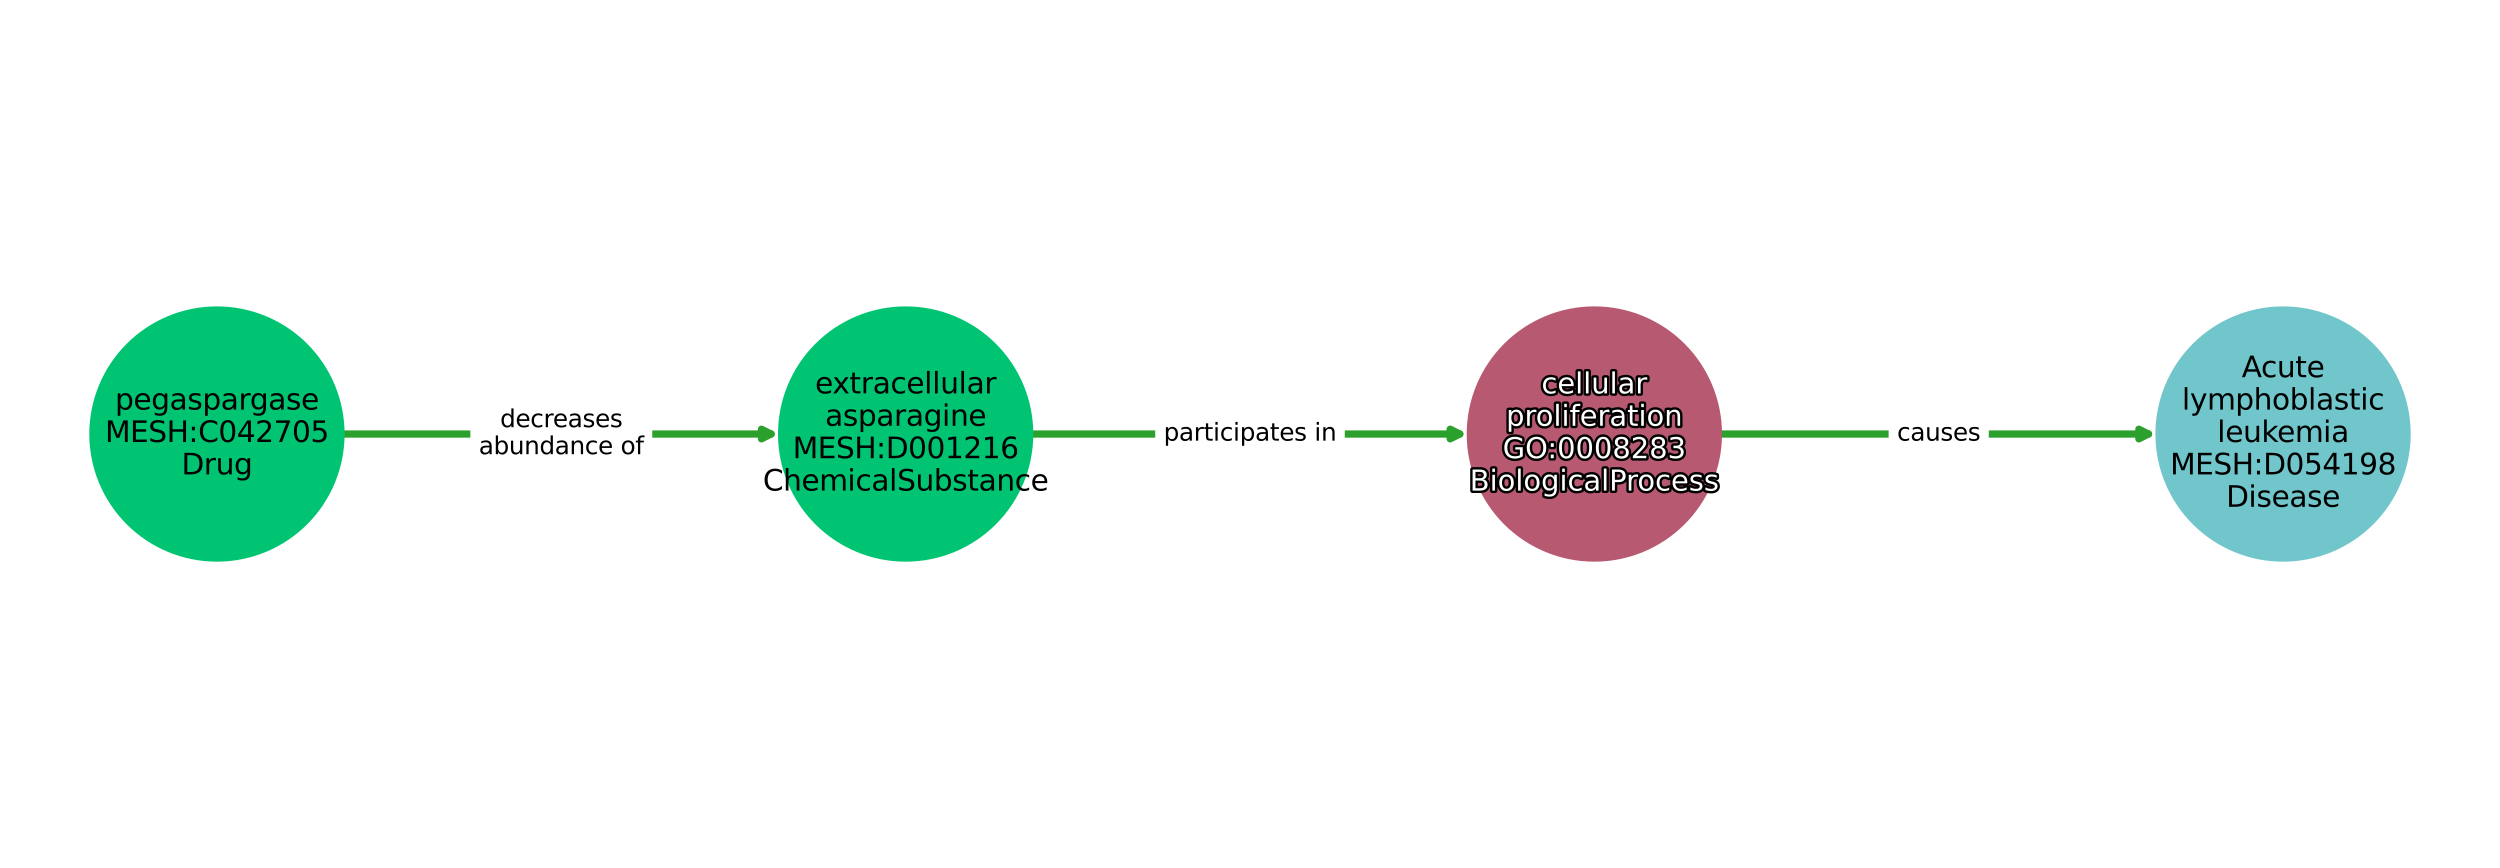 <?xml version="1.0" encoding="utf-8" standalone="no"?>
<!DOCTYPE svg PUBLIC "-//W3C//DTD SVG 1.1//EN"
  "http://www.w3.org/Graphics/SVG/1.1/DTD/svg11.dtd">
<svg xmlns:xlink="http://www.w3.org/1999/xlink" width="1036.8pt" height="360pt" viewBox="0 0 1036.8 360" xmlns="http://www.w3.org/2000/svg" version="1.1">
 <defs>
  <style type="text/css">*{stroke-linejoin: round; stroke-linecap: butt}</style>
 </defs>
 <g id="figure_1">
  <g id="patch_1">
   <path d="M 0 360 
L 1036.8 360 
L 1036.8 0 
L 0 0 
z
" style="fill: #ffffff"/>
  </g>
  <g id="axes_1">
   <g id="patch_2">
    <path d="M 142.413 180 
Q 232.781 180 319.795 180 
" clip-path="url(#pa4b45b6b0a)" style="fill: none; stroke: #2ca02c; stroke-width: 3; stroke-linecap: round"/>
    <path d="M 315.795 178 
L 319.795 180 
L 315.795 182 
L 315.795 178 
z
" clip-path="url(#pa4b45b6b0a)" style="fill: #2ca02c; stroke: #2ca02c; stroke-width: 3; stroke-linecap: round"/>
   </g>
   <g id="patch_3">
    <path d="M 428.032 180 
Q 518.4 180 605.414 180 
" clip-path="url(#pa4b45b6b0a)" style="fill: none; stroke: #2ca02c; stroke-width: 3; stroke-linecap: round"/>
    <path d="M 601.414 178 
L 605.414 180 
L 601.414 182 
L 601.414 178 
z
" clip-path="url(#pa4b45b6b0a)" style="fill: #2ca02c; stroke: #2ca02c; stroke-width: 3; stroke-linecap: round"/>
   </g>
   <g id="patch_4">
    <path d="M 713.652 180 
Q 804.02 180 891.034 180 
" clip-path="url(#pa4b45b6b0a)" style="fill: none; stroke: #2ca02c; stroke-width: 3; stroke-linecap: round"/>
    <path d="M 887.034 178 
L 891.034 180 
L 887.034 182 
L 887.034 178 
z
" clip-path="url(#pa4b45b6b0a)" style="fill: #2ca02c; stroke: #2ca02c; stroke-width: 3; stroke-linecap: round"/>
   </g>
   <g id="text_1">
    <g id="patch_5">
     <path d="M 198.563 193.438 
L 266.997 193.438 
Q 269.997 193.438 269.997 190.438 
L 269.997 169.562 
Q 269.997 166.562 266.997 166.562 
L 198.563 166.562 
Q 195.563 166.562 195.563 169.562 
L 195.563 190.438 
Q 195.563 193.438 198.563 193.438 
z
" clip-path="url(#pa4b45b6b0a)" style="fill: #ffffff; stroke: #ffffff; stroke-linejoin: miter"/>
    </g>
    <g clip-path="url(#pa4b45b6b0a)">
     <!-- decreases -->
     <g transform="translate(207.411 177.16)scale(0.1 -0.1)">
      <defs>
       <path id="DejaVuSans-64" d="M 2906 2969 
L 2906 4863 
L 3481 4863 
L 3481 0 
L 2906 0 
L 2906 525 
Q 2725 213 2448 61 
Q 2172 -91 1784 -91 
Q 1150 -91 751 415 
Q 353 922 353 1747 
Q 353 2572 751 3078 
Q 1150 3584 1784 3584 
Q 2172 3584 2448 3432 
Q 2725 3281 2906 2969 
z
M 947 1747 
Q 947 1113 1208 752 
Q 1469 391 1925 391 
Q 2381 391 2643 752 
Q 2906 1113 2906 1747 
Q 2906 2381 2643 2742 
Q 2381 3103 1925 3103 
Q 1469 3103 1208 2742 
Q 947 2381 947 1747 
z
" transform="scale(0.016)"/>
       <path id="DejaVuSans-65" d="M 3597 1894 
L 3597 1613 
L 953 1613 
Q 991 1019 1311 708 
Q 1631 397 2203 397 
Q 2534 397 2845 478 
Q 3156 559 3463 722 
L 3463 178 
Q 3153 47 2828 -22 
Q 2503 -91 2169 -91 
Q 1331 -91 842 396 
Q 353 884 353 1716 
Q 353 2575 817 3079 
Q 1281 3584 2069 3584 
Q 2775 3584 3186 3129 
Q 3597 2675 3597 1894 
z
M 3022 2063 
Q 3016 2534 2758 2815 
Q 2500 3097 2075 3097 
Q 1594 3097 1305 2825 
Q 1016 2553 972 2059 
L 3022 2063 
z
" transform="scale(0.016)"/>
       <path id="DejaVuSans-63" d="M 3122 3366 
L 3122 2828 
Q 2878 2963 2633 3030 
Q 2388 3097 2138 3097 
Q 1578 3097 1268 2742 
Q 959 2388 959 1747 
Q 959 1106 1268 751 
Q 1578 397 2138 397 
Q 2388 397 2633 464 
Q 2878 531 3122 666 
L 3122 134 
Q 2881 22 2623 -34 
Q 2366 -91 2075 -91 
Q 1284 -91 818 406 
Q 353 903 353 1747 
Q 353 2603 823 3093 
Q 1294 3584 2113 3584 
Q 2378 3584 2631 3529 
Q 2884 3475 3122 3366 
z
" transform="scale(0.016)"/>
       <path id="DejaVuSans-72" d="M 2631 2963 
Q 2534 3019 2420 3045 
Q 2306 3072 2169 3072 
Q 1681 3072 1420 2755 
Q 1159 2438 1159 1844 
L 1159 0 
L 581 0 
L 581 3500 
L 1159 3500 
L 1159 2956 
Q 1341 3275 1631 3429 
Q 1922 3584 2338 3584 
Q 2397 3584 2469 3576 
Q 2541 3569 2628 3553 
L 2631 2963 
z
" transform="scale(0.016)"/>
       <path id="DejaVuSans-61" d="M 2194 1759 
Q 1497 1759 1228 1600 
Q 959 1441 959 1056 
Q 959 750 1161 570 
Q 1363 391 1709 391 
Q 2188 391 2477 730 
Q 2766 1069 2766 1631 
L 2766 1759 
L 2194 1759 
z
M 3341 1997 
L 3341 0 
L 2766 0 
L 2766 531 
Q 2569 213 2275 61 
Q 1981 -91 1556 -91 
Q 1019 -91 701 211 
Q 384 513 384 1019 
Q 384 1609 779 1909 
Q 1175 2209 1959 2209 
L 2766 2209 
L 2766 2266 
Q 2766 2663 2505 2880 
Q 2244 3097 1772 3097 
Q 1472 3097 1187 3025 
Q 903 2953 641 2809 
L 641 3341 
Q 956 3463 1253 3523 
Q 1550 3584 1831 3584 
Q 2591 3584 2966 3190 
Q 3341 2797 3341 1997 
z
" transform="scale(0.016)"/>
       <path id="DejaVuSans-73" d="M 2834 3397 
L 2834 2853 
Q 2591 2978 2328 3040 
Q 2066 3103 1784 3103 
Q 1356 3103 1142 2972 
Q 928 2841 928 2578 
Q 928 2378 1081 2264 
Q 1234 2150 1697 2047 
L 1894 2003 
Q 2506 1872 2764 1633 
Q 3022 1394 3022 966 
Q 3022 478 2636 193 
Q 2250 -91 1575 -91 
Q 1294 -91 989 -36 
Q 684 19 347 128 
L 347 722 
Q 666 556 975 473 
Q 1284 391 1588 391 
Q 1994 391 2212 530 
Q 2431 669 2431 922 
Q 2431 1156 2273 1281 
Q 2116 1406 1581 1522 
L 1381 1569 
Q 847 1681 609 1914 
Q 372 2147 372 2553 
Q 372 3047 722 3315 
Q 1072 3584 1716 3584 
Q 2034 3584 2315 3537 
Q 2597 3491 2834 3397 
z
" transform="scale(0.016)"/>
      </defs>
      <use xlink:href="#DejaVuSans-64"/>
      <use xlink:href="#DejaVuSans-65" x="63.477"/>
      <use xlink:href="#DejaVuSans-63" x="125"/>
      <use xlink:href="#DejaVuSans-72" x="179.98"/>
      <use xlink:href="#DejaVuSans-65" x="218.844"/>
      <use xlink:href="#DejaVuSans-61" x="280.367"/>
      <use xlink:href="#DejaVuSans-73" x="341.646"/>
      <use xlink:href="#DejaVuSans-65" x="393.746"/>
      <use xlink:href="#DejaVuSans-73" x="455.27"/>
     </g>
    </g>
    <g clip-path="url(#pa4b45b6b0a)">
     <!-- abundance of -->
     <g transform="translate(198.563 188.358)scale(0.1 -0.1)">
      <defs>
       <path id="DejaVuSans-62" d="M 3116 1747 
Q 3116 2381 2855 2742 
Q 2594 3103 2138 3103 
Q 1681 3103 1420 2742 
Q 1159 2381 1159 1747 
Q 1159 1113 1420 752 
Q 1681 391 2138 391 
Q 2594 391 2855 752 
Q 3116 1113 3116 1747 
z
M 1159 2969 
Q 1341 3281 1617 3432 
Q 1894 3584 2278 3584 
Q 2916 3584 3314 3078 
Q 3713 2572 3713 1747 
Q 3713 922 3314 415 
Q 2916 -91 2278 -91 
Q 1894 -91 1617 61 
Q 1341 213 1159 525 
L 1159 0 
L 581 0 
L 581 4863 
L 1159 4863 
L 1159 2969 
z
" transform="scale(0.016)"/>
       <path id="DejaVuSans-75" d="M 544 1381 
L 544 3500 
L 1119 3500 
L 1119 1403 
Q 1119 906 1312 657 
Q 1506 409 1894 409 
Q 2359 409 2629 706 
Q 2900 1003 2900 1516 
L 2900 3500 
L 3475 3500 
L 3475 0 
L 2900 0 
L 2900 538 
Q 2691 219 2414 64 
Q 2138 -91 1772 -91 
Q 1169 -91 856 284 
Q 544 659 544 1381 
z
M 1991 3584 
L 1991 3584 
z
" transform="scale(0.016)"/>
       <path id="DejaVuSans-6e" d="M 3513 2113 
L 3513 0 
L 2938 0 
L 2938 2094 
Q 2938 2591 2744 2837 
Q 2550 3084 2163 3084 
Q 1697 3084 1428 2787 
Q 1159 2491 1159 1978 
L 1159 0 
L 581 0 
L 581 3500 
L 1159 3500 
L 1159 2956 
Q 1366 3272 1645 3428 
Q 1925 3584 2291 3584 
Q 2894 3584 3203 3211 
Q 3513 2838 3513 2113 
z
" transform="scale(0.016)"/>
       <path id="DejaVuSans-20" transform="scale(0.016)"/>
       <path id="DejaVuSans-6f" d="M 1959 3097 
Q 1497 3097 1228 2736 
Q 959 2375 959 1747 
Q 959 1119 1226 758 
Q 1494 397 1959 397 
Q 2419 397 2687 759 
Q 2956 1122 2956 1747 
Q 2956 2369 2687 2733 
Q 2419 3097 1959 3097 
z
M 1959 3584 
Q 2709 3584 3137 3096 
Q 3566 2609 3566 1747 
Q 3566 888 3137 398 
Q 2709 -91 1959 -91 
Q 1206 -91 779 398 
Q 353 888 353 1747 
Q 353 2609 779 3096 
Q 1206 3584 1959 3584 
z
" transform="scale(0.016)"/>
       <path id="DejaVuSans-66" d="M 2375 4863 
L 2375 4384 
L 1825 4384 
Q 1516 4384 1395 4259 
Q 1275 4134 1275 3809 
L 1275 3500 
L 2222 3500 
L 2222 3053 
L 1275 3053 
L 1275 0 
L 697 0 
L 697 3053 
L 147 3053 
L 147 3500 
L 697 3500 
L 697 3744 
Q 697 4328 969 4595 
Q 1241 4863 1831 4863 
L 2375 4863 
z
" transform="scale(0.016)"/>
      </defs>
      <use xlink:href="#DejaVuSans-61"/>
      <use xlink:href="#DejaVuSans-62" x="61.279"/>
      <use xlink:href="#DejaVuSans-75" x="124.756"/>
      <use xlink:href="#DejaVuSans-6e" x="188.135"/>
      <use xlink:href="#DejaVuSans-64" x="251.514"/>
      <use xlink:href="#DejaVuSans-61" x="314.99"/>
      <use xlink:href="#DejaVuSans-6e" x="376.27"/>
      <use xlink:href="#DejaVuSans-63" x="439.648"/>
      <use xlink:href="#DejaVuSans-65" x="494.629"/>
      <use xlink:href="#DejaVuSans-20" x="556.152"/>
      <use xlink:href="#DejaVuSans-6f" x="587.939"/>
      <use xlink:href="#DejaVuSans-66" x="649.121"/>
     </g>
    </g>
   </g>
   <g id="text_2">
    <g id="patch_6">
     <path d="M 482.592 187.839 
L 554.208 187.839 
Q 557.208 187.839 557.208 184.839 
L 557.208 175.161 
Q 557.208 172.161 554.208 172.161 
L 482.592 172.161 
Q 479.592 172.161 479.592 175.161 
L 479.592 184.839 
Q 479.592 187.839 482.592 187.839 
z
" clip-path="url(#pa4b45b6b0a)" style="fill: #ffffff; stroke: #ffffff; stroke-linejoin: miter"/>
    </g>
    <g clip-path="url(#pa4b45b6b0a)">
     <!-- participates in -->
     <g transform="translate(482.592 182.759)scale(0.1 -0.1)">
      <defs>
       <path id="DejaVuSans-70" d="M 1159 525 
L 1159 -1331 
L 581 -1331 
L 581 3500 
L 1159 3500 
L 1159 2969 
Q 1341 3281 1617 3432 
Q 1894 3584 2278 3584 
Q 2916 3584 3314 3078 
Q 3713 2572 3713 1747 
Q 3713 922 3314 415 
Q 2916 -91 2278 -91 
Q 1894 -91 1617 61 
Q 1341 213 1159 525 
z
M 3116 1747 
Q 3116 2381 2855 2742 
Q 2594 3103 2138 3103 
Q 1681 3103 1420 2742 
Q 1159 2381 1159 1747 
Q 1159 1113 1420 752 
Q 1681 391 2138 391 
Q 2594 391 2855 752 
Q 3116 1113 3116 1747 
z
" transform="scale(0.016)"/>
       <path id="DejaVuSans-74" d="M 1172 4494 
L 1172 3500 
L 2356 3500 
L 2356 3053 
L 1172 3053 
L 1172 1153 
Q 1172 725 1289 603 
Q 1406 481 1766 481 
L 2356 481 
L 2356 0 
L 1766 0 
Q 1100 0 847 248 
Q 594 497 594 1153 
L 594 3053 
L 172 3053 
L 172 3500 
L 594 3500 
L 594 4494 
L 1172 4494 
z
" transform="scale(0.016)"/>
       <path id="DejaVuSans-69" d="M 603 3500 
L 1178 3500 
L 1178 0 
L 603 0 
L 603 3500 
z
M 603 4863 
L 1178 4863 
L 1178 4134 
L 603 4134 
L 603 4863 
z
" transform="scale(0.016)"/>
      </defs>
      <use xlink:href="#DejaVuSans-70"/>
      <use xlink:href="#DejaVuSans-61" x="63.477"/>
      <use xlink:href="#DejaVuSans-72" x="124.756"/>
      <use xlink:href="#DejaVuSans-74" x="165.869"/>
      <use xlink:href="#DejaVuSans-69" x="205.078"/>
      <use xlink:href="#DejaVuSans-63" x="232.861"/>
      <use xlink:href="#DejaVuSans-69" x="287.842"/>
      <use xlink:href="#DejaVuSans-70" x="315.625"/>
      <use xlink:href="#DejaVuSans-61" x="379.102"/>
      <use xlink:href="#DejaVuSans-74" x="440.381"/>
      <use xlink:href="#DejaVuSans-65" x="479.59"/>
      <use xlink:href="#DejaVuSans-73" x="541.113"/>
      <use xlink:href="#DejaVuSans-20" x="593.213"/>
      <use xlink:href="#DejaVuSans-69" x="625"/>
      <use xlink:href="#DejaVuSans-6e" x="652.783"/>
     </g>
    </g>
   </g>
   <g id="text_3">
    <g id="patch_7">
     <path d="M 786.752 187.839 
L 821.288 187.839 
Q 824.288 187.839 824.288 184.839 
L 824.288 175.161 
Q 824.288 172.161 821.288 172.161 
L 786.752 172.161 
Q 783.752 172.161 783.752 175.161 
L 783.752 184.839 
Q 783.752 187.839 786.752 187.839 
z
" clip-path="url(#pa4b45b6b0a)" style="fill: #ffffff; stroke: #ffffff; stroke-linejoin: miter"/>
    </g>
    <g clip-path="url(#pa4b45b6b0a)">
     <!-- causes -->
     <g transform="translate(786.752 182.759)scale(0.1 -0.1)">
      <use xlink:href="#DejaVuSans-63"/>
      <use xlink:href="#DejaVuSans-61" x="54.98"/>
      <use xlink:href="#DejaVuSans-75" x="116.26"/>
      <use xlink:href="#DejaVuSans-73" x="179.639"/>
      <use xlink:href="#DejaVuSans-65" x="231.738"/>
      <use xlink:href="#DejaVuSans-73" x="293.262"/>
     </g>
    </g>
   </g>
   <g id="PathCollection_1">
    <defs>
     <path id="C0_0_fde1dda226" d="M 0 52.44 
C 13.907 52.44 27.247 46.915 37.081 37.081 
C 46.915 27.247 52.44 13.907 52.44 -0 
C 52.44 -13.907 46.915 -27.247 37.081 -37.081 
C 27.247 -46.915 13.907 -52.44 0 -52.44 
C -13.907 -52.44 -27.247 -46.915 -37.081 -37.081 
C -46.915 -27.247 -52.44 -13.907 -52.44 0 
C -52.44 13.907 -46.915 27.247 -37.081 37.081 
C -27.247 46.915 -13.907 52.44 0 52.44 
z
"/>
    </defs>
    <g clip-path="url(#pa4b45b6b0a)">
     <use xlink:href="#C0_0_fde1dda226" x="89.97" y="180" style="fill: #01c472; stroke: #01c472"/>
    </g>
    <g clip-path="url(#pa4b45b6b0a)">
     <use xlink:href="#C0_0_fde1dda226" x="375.59" y="180" style="fill: #01c472; stroke: #01c472"/>
    </g>
    <g clip-path="url(#pa4b45b6b0a)">
     <use xlink:href="#C0_0_fde1dda226" x="661.21" y="180" style="fill: #b75970; stroke: #b75970"/>
    </g>
    <g clip-path="url(#pa4b45b6b0a)">
     <use xlink:href="#C0_0_fde1dda226" x="946.83" y="180" style="fill: #70c6ca; stroke: #70c6ca"/>
    </g>
   </g>
   <g id="text_4">
    <path d="M 645.126 156.844 
L 645.126 157.853 
Q 644.669 157.6 644.209 157.474 
Q 643.75 157.348 643.281 157.348 
Q 642.231 157.348 641.65 158.014 
Q 641.071 158.678 641.071 159.88 
Q 641.071 161.081 641.65 161.747 
Q 642.231 162.411 643.281 162.411 
Q 643.75 162.411 644.209 162.285 
Q 644.669 162.16 645.126 161.906 
L 645.126 162.904 
Q 644.674 163.114 644.191 163.219 
Q 643.709 163.326 643.163 163.326 
Q 641.68 163.326 640.806 162.394 
Q 639.934 161.462 639.934 159.88 
Q 639.934 158.275 640.816 157.356 
Q 641.699 156.435 643.234 156.435 
Q 643.731 156.435 644.206 156.538 
Q 644.68 156.64 645.126 156.844 
z
M 652.614 159.604 
L 652.614 160.131 
L 647.657 160.131 
Q 647.728 161.245 648.328 161.828 
Q 648.928 162.411 650.001 162.411 
Q 650.621 162.411 651.204 162.259 
Q 651.788 162.107 652.363 161.801 
L 652.363 162.821 
Q 651.782 163.067 651.173 163.196 
Q 650.563 163.326 649.937 163.326 
Q 648.366 163.326 647.449 162.413 
Q 646.532 161.498 646.532 159.938 
Q 646.532 158.327 647.402 157.382 
Q 648.272 156.435 649.749 156.435 
Q 651.073 156.435 651.844 157.288 
Q 652.614 158.14 652.614 159.604 
z
M 651.536 159.287 
Q 651.525 158.404 651.041 157.877 
Q 650.558 157.348 649.761 157.348 
Q 648.859 157.348 648.317 157.858 
Q 647.775 158.368 647.693 159.295 
L 651.536 159.287 
z
M 654.384 154.037 
L 655.462 154.037 
L 655.462 163.155 
L 654.384 163.155 
L 654.384 154.037 
z
M 657.717 154.037 
L 658.796 154.037 
L 658.796 163.155 
L 657.717 163.155 
L 657.717 154.037 
z
M 660.941 160.566 
L 660.941 156.593 
L 662.019 156.593 
L 662.019 160.525 
Q 662.019 161.456 662.381 161.923 
Q 662.745 162.388 663.472 162.388 
Q 664.344 162.388 664.85 161.831 
Q 665.358 161.275 665.358 160.313 
L 665.358 156.593 
L 666.436 156.593 
L 666.436 163.155 
L 665.358 163.155 
L 665.358 162.146 
Q 664.966 162.745 664.447 163.035 
Q 663.93 163.326 663.243 163.326 
Q 662.113 163.326 661.526 162.623 
Q 660.941 161.92 660.941 160.566 
z
M 663.654 156.435 
L 663.654 156.435 
z
M 668.657 154.037 
L 669.735 154.037 
L 669.735 163.155 
L 668.657 163.155 
L 668.657 154.037 
z
M 674.974 159.857 
Q 673.667 159.857 673.163 160.155 
Q 672.658 160.453 672.658 161.175 
Q 672.658 161.749 673.037 162.086 
Q 673.416 162.422 674.065 162.422 
Q 674.963 162.422 675.505 161.786 
Q 676.047 161.151 676.047 160.097 
L 676.047 159.857 
L 674.974 159.857 
z
M 677.125 159.411 
L 677.125 163.155 
L 676.047 163.155 
L 676.047 162.16 
Q 675.677 162.756 675.126 163.041 
Q 674.575 163.326 673.778 163.326 
Q 672.771 163.326 672.175 162.76 
Q 671.58 162.193 671.58 161.245 
Q 671.58 160.138 672.321 159.576 
Q 673.063 159.013 674.533 159.013 
L 676.047 159.013 
L 676.047 158.906 
Q 676.047 158.162 675.557 157.755 
Q 675.068 157.348 674.183 157.348 
Q 673.62 157.348 673.086 157.483 
Q 672.553 157.618 672.062 157.888 
L 672.062 156.891 
Q 672.653 156.662 673.21 156.55 
Q 673.767 156.435 674.293 156.435 
Q 675.718 156.435 676.422 157.174 
Q 677.125 157.911 677.125 159.411 
z
M 683.147 157.6 
Q 682.965 157.495 682.751 157.446 
Q 682.538 157.395 682.281 157.395 
Q 681.366 157.395 680.876 157.99 
Q 680.387 158.584 680.387 159.698 
L 680.387 163.155 
L 679.303 163.155 
L 679.303 156.593 
L 680.387 156.593 
L 680.387 157.613 
Q 680.728 157.015 681.272 156.726 
Q 681.818 156.435 682.598 156.435 
Q 682.708 156.435 682.843 156.45 
Q 682.978 156.463 683.141 156.493 
L 683.147 157.6 
z
" clip-path="url(#pa4b45b6b0a)" style="fill: #ffffff; stroke: #000000; stroke-width: 2"/>
    <path d="M 645.126 156.844 
L 645.126 157.853 
Q 644.669 157.6 644.209 157.474 
Q 643.75 157.348 643.281 157.348 
Q 642.231 157.348 641.65 158.014 
Q 641.071 158.678 641.071 159.88 
Q 641.071 161.081 641.65 161.747 
Q 642.231 162.411 643.281 162.411 
Q 643.75 162.411 644.209 162.285 
Q 644.669 162.16 645.126 161.906 
L 645.126 162.904 
Q 644.674 163.114 644.191 163.219 
Q 643.709 163.326 643.163 163.326 
Q 641.68 163.326 640.806 162.394 
Q 639.934 161.462 639.934 159.88 
Q 639.934 158.275 640.816 157.356 
Q 641.699 156.435 643.234 156.435 
Q 643.731 156.435 644.206 156.538 
Q 644.68 156.64 645.126 156.844 
z
M 652.614 159.604 
L 652.614 160.131 
L 647.657 160.131 
Q 647.728 161.245 648.328 161.828 
Q 648.928 162.411 650.001 162.411 
Q 650.621 162.411 651.204 162.259 
Q 651.788 162.107 652.363 161.801 
L 652.363 162.821 
Q 651.782 163.067 651.173 163.196 
Q 650.563 163.326 649.937 163.326 
Q 648.366 163.326 647.449 162.413 
Q 646.532 161.498 646.532 159.938 
Q 646.532 158.327 647.402 157.382 
Q 648.272 156.435 649.749 156.435 
Q 651.073 156.435 651.844 157.288 
Q 652.614 158.14 652.614 159.604 
z
M 651.536 159.287 
Q 651.525 158.404 651.041 157.877 
Q 650.558 157.348 649.761 157.348 
Q 648.859 157.348 648.317 157.858 
Q 647.775 158.368 647.693 159.295 
L 651.536 159.287 
z
M 654.384 154.037 
L 655.462 154.037 
L 655.462 163.155 
L 654.384 163.155 
L 654.384 154.037 
z
M 657.717 154.037 
L 658.796 154.037 
L 658.796 163.155 
L 657.717 163.155 
L 657.717 154.037 
z
M 660.941 160.566 
L 660.941 156.593 
L 662.019 156.593 
L 662.019 160.525 
Q 662.019 161.456 662.381 161.923 
Q 662.745 162.388 663.472 162.388 
Q 664.344 162.388 664.85 161.831 
Q 665.358 161.275 665.358 160.313 
L 665.358 156.593 
L 666.436 156.593 
L 666.436 163.155 
L 665.358 163.155 
L 665.358 162.146 
Q 664.966 162.745 664.447 163.035 
Q 663.93 163.326 663.243 163.326 
Q 662.113 163.326 661.526 162.623 
Q 660.941 161.92 660.941 160.566 
z
M 663.654 156.435 
L 663.654 156.435 
z
M 668.657 154.037 
L 669.735 154.037 
L 669.735 163.155 
L 668.657 163.155 
L 668.657 154.037 
z
M 674.974 159.857 
Q 673.667 159.857 673.163 160.155 
Q 672.658 160.453 672.658 161.175 
Q 672.658 161.749 673.037 162.086 
Q 673.416 162.422 674.065 162.422 
Q 674.963 162.422 675.505 161.786 
Q 676.047 161.151 676.047 160.097 
L 676.047 159.857 
L 674.974 159.857 
z
M 677.125 159.411 
L 677.125 163.155 
L 676.047 163.155 
L 676.047 162.16 
Q 675.677 162.756 675.126 163.041 
Q 674.575 163.326 673.778 163.326 
Q 672.771 163.326 672.175 162.76 
Q 671.58 162.193 671.58 161.245 
Q 671.58 160.138 672.321 159.576 
Q 673.063 159.013 674.533 159.013 
L 676.047 159.013 
L 676.047 158.906 
Q 676.047 158.162 675.557 157.755 
Q 675.068 157.348 674.183 157.348 
Q 673.62 157.348 673.086 157.483 
Q 672.553 157.618 672.062 157.888 
L 672.062 156.891 
Q 672.653 156.662 673.21 156.55 
Q 673.767 156.435 674.293 156.435 
Q 675.718 156.435 676.422 157.174 
Q 677.125 157.911 677.125 159.411 
z
M 683.147 157.6 
Q 682.965 157.495 682.751 157.446 
Q 682.538 157.395 682.281 157.395 
Q 681.366 157.395 680.876 157.99 
Q 680.387 158.584 680.387 159.698 
L 680.387 163.155 
L 679.303 163.155 
L 679.303 156.593 
L 680.387 156.593 
L 680.387 157.613 
Q 680.728 157.015 681.272 156.726 
Q 681.818 156.435 682.598 156.435 
Q 682.708 156.435 682.843 156.45 
Q 682.978 156.463 683.141 156.493 
L 683.147 157.6 
z
" clip-path="url(#pa4b45b6b0a)" style="fill: #ffffff"/>
    <path d="M 626.797 175.608 
L 626.797 179.088 
L 625.713 179.088 
L 625.713 170.03 
L 626.797 170.03 
L 626.797 171.026 
Q 627.138 170.441 627.656 170.158 
Q 628.175 169.873 628.895 169.873 
Q 630.091 169.873 630.838 170.821 
Q 631.586 171.77 631.586 173.317 
Q 631.586 174.864 630.838 175.814 
Q 630.091 176.763 628.895 176.763 
Q 628.175 176.763 627.656 176.478 
Q 627.138 176.193 626.797 175.608 
z
M 630.466 173.317 
Q 630.466 172.128 629.977 171.451 
Q 629.488 170.774 628.633 170.774 
Q 627.776 170.774 627.286 171.451 
Q 626.797 172.128 626.797 173.317 
Q 626.797 174.506 627.286 175.183 
Q 627.776 175.859 628.633 175.859 
Q 629.488 175.859 629.977 175.183 
Q 630.466 174.506 630.466 173.317 
z
M 637.174 171.037 
Q 636.992 170.932 636.779 170.883 
Q 636.565 170.833 636.308 170.833 
Q 635.393 170.833 634.904 171.427 
Q 634.414 172.021 634.414 173.135 
L 634.414 176.593 
L 633.331 176.593 
L 633.331 170.03 
L 634.414 170.03 
L 634.414 171.05 
Q 634.756 170.452 635.299 170.163 
Q 635.845 169.873 636.625 169.873 
Q 636.736 169.873 636.871 169.888 
Q 637.006 169.901 637.169 169.931 
L 637.174 171.037 
z
M 640.578 170.786 
Q 639.712 170.786 639.207 171.463 
Q 638.703 172.139 638.703 173.317 
Q 638.703 174.494 639.204 175.171 
Q 639.706 175.848 640.578 175.848 
Q 641.44 175.848 641.943 175.169 
Q 642.447 174.489 642.447 173.317 
Q 642.447 172.151 641.943 171.468 
Q 641.44 170.786 640.578 170.786 
z
M 640.578 169.873 
Q 641.984 169.873 642.787 170.788 
Q 643.591 171.701 643.591 173.317 
Q 643.591 174.928 642.787 175.846 
Q 641.984 176.763 640.578 176.763 
Q 639.166 176.763 638.365 175.846 
Q 637.567 174.928 637.567 173.317 
Q 637.567 171.701 638.365 170.788 
Q 639.166 169.873 640.578 169.873 
z
M 645.377 167.474 
L 646.455 167.474 
L 646.455 176.593 
L 645.377 176.593 
L 645.377 167.474 
z
M 648.711 170.03 
L 649.789 170.03 
L 649.789 176.593 
L 648.711 176.593 
L 648.711 170.03 
z
M 648.711 167.474 
L 649.789 167.474 
L 649.789 168.841 
L 648.711 168.841 
L 648.711 167.474 
z
M 655.368 167.474 
L 655.368 168.373 
L 654.336 168.373 
Q 653.757 168.373 653.53 168.607 
Q 653.305 168.841 653.305 169.451 
L 653.305 170.03 
L 655.081 170.03 
L 655.081 170.868 
L 653.305 170.868 
L 653.305 176.593 
L 652.221 176.593 
L 652.221 170.868 
L 651.19 170.868 
L 651.19 170.03 
L 652.221 170.03 
L 652.221 169.573 
Q 652.221 168.478 652.731 167.977 
Q 653.241 167.474 654.348 167.474 
L 655.368 167.474 
z
M 661.884 173.041 
L 661.884 173.568 
L 656.926 173.568 
Q 656.997 174.682 657.597 175.265 
Q 658.197 175.848 659.27 175.848 
Q 659.89 175.848 660.474 175.696 
Q 661.057 175.544 661.632 175.239 
L 661.632 176.259 
Q 661.051 176.504 660.442 176.634 
Q 659.832 176.763 659.206 176.763 
Q 657.635 176.763 656.718 175.85 
Q 655.801 174.935 655.801 173.375 
Q 655.801 171.764 656.671 170.819 
Q 657.541 169.873 659.019 169.873 
Q 660.342 169.873 661.113 170.726 
Q 661.884 171.577 661.884 173.041 
z
M 660.805 172.724 
Q 660.794 171.841 660.31 171.314 
Q 659.827 170.786 659.03 170.786 
Q 658.128 170.786 657.586 171.296 
Q 657.044 171.806 656.962 172.732 
L 660.805 172.724 
z
M 667.455 171.037 
Q 667.273 170.932 667.059 170.883 
Q 666.846 170.833 666.589 170.833 
Q 665.674 170.833 665.184 171.427 
Q 664.695 172.021 664.695 173.135 
L 664.695 176.593 
L 663.611 176.593 
L 663.611 170.03 
L 664.695 170.03 
L 664.695 171.05 
Q 665.036 170.452 665.58 170.163 
Q 666.126 169.873 666.906 169.873 
Q 667.016 169.873 667.151 169.888 
Q 667.286 169.901 667.449 169.931 
L 667.455 171.037 
z
M 671.569 173.294 
Q 670.262 173.294 669.758 173.593 
Q 669.254 173.891 669.254 174.613 
Q 669.254 175.186 669.632 175.524 
Q 670.011 175.859 670.66 175.859 
Q 671.558 175.859 672.1 175.224 
Q 672.642 174.588 672.642 173.534 
L 672.642 173.294 
L 671.569 173.294 
z
M 673.72 172.848 
L 673.72 176.593 
L 672.642 176.593 
L 672.642 175.597 
Q 672.272 176.193 671.721 176.478 
Q 671.17 176.763 670.373 176.763 
Q 669.366 176.763 668.77 176.197 
Q 668.176 175.631 668.176 174.682 
Q 668.176 173.576 668.916 173.013 
Q 669.659 172.451 671.129 172.451 
L 672.642 172.451 
L 672.642 172.344 
Q 672.642 171.599 672.152 171.193 
Q 671.663 170.786 670.778 170.786 
Q 670.216 170.786 669.681 170.921 
Q 669.149 171.056 668.657 171.326 
L 668.657 170.328 
Q 669.248 170.099 669.805 169.987 
Q 670.362 169.873 670.889 169.873 
Q 672.314 169.873 673.017 170.611 
Q 673.72 171.348 673.72 172.848 
z
M 677.007 168.166 
L 677.007 170.03 
L 679.227 170.03 
L 679.227 170.868 
L 677.007 170.868 
L 677.007 174.431 
Q 677.007 175.233 677.226 175.462 
Q 677.445 175.691 678.12 175.691 
L 679.227 175.691 
L 679.227 176.593 
L 678.12 176.593 
Q 676.872 176.593 676.397 176.128 
Q 675.923 175.661 675.923 174.431 
L 675.923 170.868 
L 675.132 170.868 
L 675.132 170.03 
L 675.923 170.03 
L 675.923 168.166 
L 677.007 168.166 
z
M 680.645 170.03 
L 681.723 170.03 
L 681.723 176.593 
L 680.645 176.593 
L 680.645 170.03 
z
M 680.645 167.474 
L 681.723 167.474 
L 681.723 168.841 
L 680.645 168.841 
L 680.645 167.474 
z
M 686.521 170.786 
Q 685.655 170.786 685.151 171.463 
Q 684.646 172.139 684.646 173.317 
Q 684.646 174.494 685.147 175.171 
Q 685.649 175.848 686.521 175.848 
Q 687.384 175.848 687.886 175.169 
Q 688.391 174.489 688.391 173.317 
Q 688.391 172.151 687.886 171.468 
Q 687.384 170.786 686.521 170.786 
z
M 686.521 169.873 
Q 687.927 169.873 688.73 170.788 
Q 689.534 171.701 689.534 173.317 
Q 689.534 174.928 688.73 175.846 
Q 687.927 176.763 686.521 176.763 
Q 685.109 176.763 684.309 175.846 
Q 683.51 174.928 683.51 173.317 
Q 683.51 171.701 684.309 170.788 
Q 685.109 169.873 686.521 169.873 
z
M 696.777 172.631 
L 696.777 176.593 
L 695.699 176.593 
L 695.699 172.666 
Q 695.699 171.734 695.335 171.273 
Q 694.971 170.81 694.246 170.81 
Q 693.372 170.81 692.867 171.367 
Q 692.363 171.922 692.363 172.884 
L 692.363 176.593 
L 691.279 176.593 
L 691.279 170.03 
L 692.363 170.03 
L 692.363 171.05 
Q 692.751 170.458 693.274 170.165 
Q 693.799 169.873 694.486 169.873 
Q 695.616 169.873 696.196 170.572 
Q 696.777 171.271 696.777 172.631 
z
" clip-path="url(#pa4b45b6b0a)" style="fill: #ffffff; stroke: #000000; stroke-width: 2"/>
    <path d="M 626.797 175.608 
L 626.797 179.088 
L 625.713 179.088 
L 625.713 170.03 
L 626.797 170.03 
L 626.797 171.026 
Q 627.138 170.441 627.656 170.158 
Q 628.175 169.873 628.895 169.873 
Q 630.091 169.873 630.838 170.821 
Q 631.586 171.77 631.586 173.317 
Q 631.586 174.864 630.838 175.814 
Q 630.091 176.763 628.895 176.763 
Q 628.175 176.763 627.656 176.478 
Q 627.138 176.193 626.797 175.608 
z
M 630.466 173.317 
Q 630.466 172.128 629.977 171.451 
Q 629.488 170.774 628.633 170.774 
Q 627.776 170.774 627.286 171.451 
Q 626.797 172.128 626.797 173.317 
Q 626.797 174.506 627.286 175.183 
Q 627.776 175.859 628.633 175.859 
Q 629.488 175.859 629.977 175.183 
Q 630.466 174.506 630.466 173.317 
z
M 637.174 171.037 
Q 636.992 170.932 636.779 170.883 
Q 636.565 170.833 636.308 170.833 
Q 635.393 170.833 634.904 171.427 
Q 634.414 172.021 634.414 173.135 
L 634.414 176.593 
L 633.331 176.593 
L 633.331 170.03 
L 634.414 170.03 
L 634.414 171.05 
Q 634.756 170.452 635.299 170.163 
Q 635.845 169.873 636.625 169.873 
Q 636.736 169.873 636.871 169.888 
Q 637.006 169.901 637.169 169.931 
L 637.174 171.037 
z
M 640.578 170.786 
Q 639.712 170.786 639.207 171.463 
Q 638.703 172.139 638.703 173.317 
Q 638.703 174.494 639.204 175.171 
Q 639.706 175.848 640.578 175.848 
Q 641.44 175.848 641.943 175.169 
Q 642.447 174.489 642.447 173.317 
Q 642.447 172.151 641.943 171.468 
Q 641.44 170.786 640.578 170.786 
z
M 640.578 169.873 
Q 641.984 169.873 642.787 170.788 
Q 643.591 171.701 643.591 173.317 
Q 643.591 174.928 642.787 175.846 
Q 641.984 176.763 640.578 176.763 
Q 639.166 176.763 638.365 175.846 
Q 637.567 174.928 637.567 173.317 
Q 637.567 171.701 638.365 170.788 
Q 639.166 169.873 640.578 169.873 
z
M 645.377 167.474 
L 646.455 167.474 
L 646.455 176.593 
L 645.377 176.593 
L 645.377 167.474 
z
M 648.711 170.03 
L 649.789 170.03 
L 649.789 176.593 
L 648.711 176.593 
L 648.711 170.03 
z
M 648.711 167.474 
L 649.789 167.474 
L 649.789 168.841 
L 648.711 168.841 
L 648.711 167.474 
z
M 655.368 167.474 
L 655.368 168.373 
L 654.336 168.373 
Q 653.757 168.373 653.53 168.607 
Q 653.305 168.841 653.305 169.451 
L 653.305 170.03 
L 655.081 170.03 
L 655.081 170.868 
L 653.305 170.868 
L 653.305 176.593 
L 652.221 176.593 
L 652.221 170.868 
L 651.19 170.868 
L 651.19 170.03 
L 652.221 170.03 
L 652.221 169.573 
Q 652.221 168.478 652.731 167.977 
Q 653.241 167.474 654.348 167.474 
L 655.368 167.474 
z
M 661.884 173.041 
L 661.884 173.568 
L 656.926 173.568 
Q 656.997 174.682 657.597 175.265 
Q 658.197 175.848 659.27 175.848 
Q 659.89 175.848 660.474 175.696 
Q 661.057 175.544 661.632 175.239 
L 661.632 176.259 
Q 661.051 176.504 660.442 176.634 
Q 659.832 176.763 659.206 176.763 
Q 657.635 176.763 656.718 175.85 
Q 655.801 174.935 655.801 173.375 
Q 655.801 171.764 656.671 170.819 
Q 657.541 169.873 659.019 169.873 
Q 660.342 169.873 661.113 170.726 
Q 661.884 171.577 661.884 173.041 
z
M 660.805 172.724 
Q 660.794 171.841 660.31 171.314 
Q 659.827 170.786 659.03 170.786 
Q 658.128 170.786 657.586 171.296 
Q 657.044 171.806 656.962 172.732 
L 660.805 172.724 
z
M 667.455 171.037 
Q 667.273 170.932 667.059 170.883 
Q 666.846 170.833 666.589 170.833 
Q 665.674 170.833 665.184 171.427 
Q 664.695 172.021 664.695 173.135 
L 664.695 176.593 
L 663.611 176.593 
L 663.611 170.03 
L 664.695 170.03 
L 664.695 171.05 
Q 665.036 170.452 665.58 170.163 
Q 666.126 169.873 666.906 169.873 
Q 667.016 169.873 667.151 169.888 
Q 667.286 169.901 667.449 169.931 
L 667.455 171.037 
z
M 671.569 173.294 
Q 670.262 173.294 669.758 173.593 
Q 669.254 173.891 669.254 174.613 
Q 669.254 175.186 669.632 175.524 
Q 670.011 175.859 670.66 175.859 
Q 671.558 175.859 672.1 175.224 
Q 672.642 174.588 672.642 173.534 
L 672.642 173.294 
L 671.569 173.294 
z
M 673.72 172.848 
L 673.72 176.593 
L 672.642 176.593 
L 672.642 175.597 
Q 672.272 176.193 671.721 176.478 
Q 671.17 176.763 670.373 176.763 
Q 669.366 176.763 668.77 176.197 
Q 668.176 175.631 668.176 174.682 
Q 668.176 173.576 668.916 173.013 
Q 669.659 172.451 671.129 172.451 
L 672.642 172.451 
L 672.642 172.344 
Q 672.642 171.599 672.152 171.193 
Q 671.663 170.786 670.778 170.786 
Q 670.216 170.786 669.681 170.921 
Q 669.149 171.056 668.657 171.326 
L 668.657 170.328 
Q 669.248 170.099 669.805 169.987 
Q 670.362 169.873 670.889 169.873 
Q 672.314 169.873 673.017 170.611 
Q 673.72 171.348 673.72 172.848 
z
M 677.007 168.166 
L 677.007 170.03 
L 679.227 170.03 
L 679.227 170.868 
L 677.007 170.868 
L 677.007 174.431 
Q 677.007 175.233 677.226 175.462 
Q 677.445 175.691 678.12 175.691 
L 679.227 175.691 
L 679.227 176.593 
L 678.12 176.593 
Q 676.872 176.593 676.397 176.128 
Q 675.923 175.661 675.923 174.431 
L 675.923 170.868 
L 675.132 170.868 
L 675.132 170.03 
L 675.923 170.03 
L 675.923 168.166 
L 677.007 168.166 
z
M 680.645 170.03 
L 681.723 170.03 
L 681.723 176.593 
L 680.645 176.593 
L 680.645 170.03 
z
M 680.645 167.474 
L 681.723 167.474 
L 681.723 168.841 
L 680.645 168.841 
L 680.645 167.474 
z
M 686.521 170.786 
Q 685.655 170.786 685.151 171.463 
Q 684.646 172.139 684.646 173.317 
Q 684.646 174.494 685.147 175.171 
Q 685.649 175.848 686.521 175.848 
Q 687.384 175.848 687.886 175.169 
Q 688.391 174.489 688.391 173.317 
Q 688.391 172.151 687.886 171.468 
Q 687.384 170.786 686.521 170.786 
z
M 686.521 169.873 
Q 687.927 169.873 688.73 170.788 
Q 689.534 171.701 689.534 173.317 
Q 689.534 174.928 688.73 175.846 
Q 687.927 176.763 686.521 176.763 
Q 685.109 176.763 684.309 175.846 
Q 683.51 174.928 683.51 173.317 
Q 683.51 171.701 684.309 170.788 
Q 685.109 169.873 686.521 169.873 
z
M 696.777 172.631 
L 696.777 176.593 
L 695.699 176.593 
L 695.699 172.666 
Q 695.699 171.734 695.335 171.273 
Q 694.971 170.81 694.246 170.81 
Q 693.372 170.81 692.867 171.367 
Q 692.363 171.922 692.363 172.884 
L 692.363 176.593 
L 691.279 176.593 
L 691.279 170.03 
L 692.363 170.03 
L 692.363 171.05 
Q 692.751 170.458 693.274 170.165 
Q 693.799 169.873 694.486 169.873 
Q 695.616 169.873 696.196 170.572 
Q 696.777 171.271 696.777 172.631 
z
" clip-path="url(#pa4b45b6b0a)" style="fill: #ffffff"/>
    <path d="M 630.341 188.781 
L 630.341 186.432 
L 628.408 186.432 
L 628.408 185.459 
L 631.513 185.459 
L 631.513 189.216 
Q 630.828 189.702 630.001 189.951 
Q 629.176 190.201 628.239 190.201 
Q 626.188 190.201 625.029 189.002 
Q 623.872 187.802 623.872 185.665 
Q 623.872 183.52 625.029 182.322 
Q 626.188 181.124 628.239 181.124 
Q 629.094 181.124 629.865 181.336 
Q 630.635 181.546 631.286 181.956 
L 631.286 183.216 
Q 630.63 182.659 629.891 182.378 
Q 629.152 182.097 628.338 182.097 
Q 626.731 182.097 625.925 182.993 
Q 625.121 183.889 625.121 185.665 
Q 625.121 187.435 625.925 188.331 
Q 626.731 189.227 628.338 189.227 
Q 628.965 189.227 629.456 189.119 
Q 629.949 189.01 630.341 188.781 
z
M 637.227 182.084 
Q 635.937 182.084 635.177 183.046 
Q 634.42 184.006 634.42 185.665 
Q 634.42 187.317 635.177 188.279 
Q 635.937 189.239 637.227 189.239 
Q 638.515 189.239 639.268 188.279 
Q 640.022 187.317 640.022 185.665 
Q 640.022 184.006 639.268 183.046 
Q 638.515 182.084 637.227 182.084 
z
M 637.227 181.124 
Q 639.066 181.124 640.167 182.357 
Q 641.269 183.591 641.269 185.665 
Q 641.269 187.733 640.167 188.967 
Q 639.066 190.201 637.227 190.201 
Q 635.382 190.201 634.275 188.971 
Q 633.171 187.739 633.171 185.665 
Q 633.171 183.591 634.275 182.357 
Q 635.382 181.124 637.227 181.124 
z
M 643.139 188.541 
L 644.375 188.541 
L 644.375 190.03 
L 643.139 190.03 
L 643.139 188.541 
z
M 643.139 183.826 
L 644.375 183.826 
L 644.375 185.312 
L 643.139 185.312 
L 643.139 183.826 
z
M 649.59 182.061 
Q 648.677 182.061 648.215 182.961 
Q 647.756 183.859 647.756 185.665 
Q 647.756 187.463 648.215 188.363 
Q 648.677 189.263 649.59 189.263 
Q 650.51 189.263 650.97 188.363 
Q 651.431 187.463 651.431 185.665 
Q 651.431 183.859 650.97 182.961 
Q 650.51 182.061 649.59 182.061 
z
M 649.59 181.124 
Q 651.062 181.124 651.838 182.288 
Q 652.614 183.451 652.614 185.665 
Q 652.614 187.874 651.838 189.038 
Q 651.062 190.201 649.59 190.201 
Q 648.12 190.201 647.344 189.038 
Q 646.567 187.874 646.567 185.665 
Q 646.567 183.451 647.344 182.288 
Q 648.12 181.124 649.59 181.124 
z
M 657.225 182.061 
Q 656.311 182.061 655.85 182.961 
Q 655.391 183.859 655.391 185.665 
Q 655.391 187.463 655.85 188.363 
Q 656.311 189.263 657.225 189.263 
Q 658.145 189.263 658.605 188.363 
Q 659.066 187.463 659.066 185.665 
Q 659.066 183.859 658.605 182.961 
Q 658.145 182.061 657.225 182.061 
z
M 657.225 181.124 
Q 658.696 181.124 659.473 182.288 
Q 660.249 183.451 660.249 185.665 
Q 660.249 187.874 659.473 189.038 
Q 658.696 190.201 657.225 190.201 
Q 655.755 190.201 654.978 189.038 
Q 654.202 187.874 654.202 185.665 
Q 654.202 183.451 654.978 182.288 
Q 655.755 181.124 657.225 181.124 
z
M 664.859 182.061 
Q 663.946 182.061 663.485 182.961 
Q 663.026 183.859 663.026 185.665 
Q 663.026 187.463 663.485 188.363 
Q 663.946 189.263 664.859 189.263 
Q 665.78 189.263 666.239 188.363 
Q 666.701 187.463 666.701 185.665 
Q 666.701 183.859 666.239 182.961 
Q 665.78 182.061 664.859 182.061 
z
M 664.859 181.124 
Q 666.331 181.124 667.107 182.288 
Q 667.884 183.451 667.884 185.665 
Q 667.884 187.874 667.107 189.038 
Q 666.331 190.201 664.859 190.201 
Q 663.389 190.201 662.613 189.038 
Q 661.837 187.874 661.837 185.665 
Q 661.837 183.451 662.613 182.288 
Q 663.389 181.124 664.859 181.124 
z
M 672.494 185.875 
Q 671.65 185.875 671.167 186.327 
Q 670.685 186.779 670.685 187.568 
Q 670.685 188.359 671.167 188.811 
Q 671.65 189.263 672.494 189.263 
Q 673.338 189.263 673.824 188.809 
Q 674.311 188.354 674.311 187.568 
Q 674.311 186.779 673.827 186.327 
Q 673.345 185.875 672.494 185.875 
z
M 671.311 185.372 
Q 670.55 185.185 670.124 184.664 
Q 669.7 184.141 669.7 183.391 
Q 669.7 182.342 670.447 181.733 
Q 671.195 181.124 672.494 181.124 
Q 673.801 181.124 674.545 181.733 
Q 675.29 182.342 675.29 183.391 
Q 675.29 184.141 674.864 184.664 
Q 674.44 185.185 673.685 185.372 
Q 674.54 185.571 675.016 186.152 
Q 675.494 186.732 675.494 187.568 
Q 675.494 188.841 674.718 189.522 
Q 673.942 190.201 672.494 190.201 
Q 671.049 190.201 670.27 189.522 
Q 669.494 188.841 669.494 187.568 
Q 669.494 186.732 669.974 186.152 
Q 670.456 185.571 671.311 185.372 
z
M 670.878 183.503 
Q 670.878 184.182 671.302 184.562 
Q 671.727 184.943 672.494 184.943 
Q 673.257 184.943 673.687 184.562 
Q 674.118 184.182 674.118 183.503 
Q 674.118 182.822 673.687 182.442 
Q 673.257 182.061 672.494 182.061 
Q 671.727 182.061 671.302 182.442 
Q 670.878 182.822 670.878 183.503 
z
M 678.618 189.034 
L 682.748 189.034 
L 682.748 190.03 
L 677.195 190.03 
L 677.195 189.034 
Q 677.868 188.337 679.03 187.163 
Q 680.195 185.987 680.493 185.646 
Q 681.061 185.009 681.286 184.566 
Q 681.513 184.124 681.513 183.696 
Q 681.513 182.999 681.023 182.56 
Q 680.534 182.119 679.748 182.119 
Q 679.191 182.119 678.573 182.312 
Q 677.956 182.506 677.253 182.899 
L 677.253 181.703 
Q 677.967 181.416 678.588 181.27 
Q 679.21 181.124 679.726 181.124 
Q 681.085 181.124 681.893 181.804 
Q 682.701 182.483 682.701 183.619 
Q 682.701 184.159 682.499 184.643 
Q 682.298 185.125 681.764 185.781 
Q 681.618 185.952 680.832 186.764 
Q 680.048 187.576 678.618 189.034 
z
M 687.764 185.875 
Q 686.92 185.875 686.436 186.327 
Q 685.954 186.779 685.954 187.568 
Q 685.954 188.359 686.436 188.811 
Q 686.92 189.263 687.764 189.263 
Q 688.607 189.263 689.093 188.809 
Q 689.581 188.354 689.581 187.568 
Q 689.581 186.779 689.097 186.327 
Q 688.615 185.875 687.764 185.875 
z
M 686.581 185.372 
Q 685.819 185.185 685.394 184.664 
Q 684.97 184.141 684.97 183.391 
Q 684.97 182.342 685.716 181.733 
Q 686.464 181.124 687.764 181.124 
Q 689.071 181.124 689.815 181.733 
Q 690.559 182.342 690.559 183.391 
Q 690.559 184.141 690.134 184.664 
Q 689.71 185.185 688.954 185.372 
Q 689.809 185.571 690.286 186.152 
Q 690.764 186.732 690.764 187.568 
Q 690.764 188.841 689.987 189.522 
Q 689.211 190.201 687.764 190.201 
Q 686.318 190.201 685.54 189.522 
Q 684.764 188.841 684.764 187.568 
Q 684.764 186.732 685.244 186.152 
Q 685.726 185.571 686.581 185.372 
z
M 686.147 183.503 
Q 686.147 184.182 686.571 184.562 
Q 686.997 184.943 687.764 184.943 
Q 688.527 184.943 688.956 184.562 
Q 689.387 184.182 689.387 183.503 
Q 689.387 182.822 688.956 182.442 
Q 688.527 182.061 687.764 182.061 
Q 686.997 182.061 686.571 182.442 
Q 686.147 182.822 686.147 183.503 
z
M 696.454 185.312 
Q 697.303 185.494 697.78 186.07 
Q 698.258 186.644 698.258 187.487 
Q 698.258 188.781 697.367 189.492 
Q 696.477 190.201 694.836 190.201 
Q 694.287 190.201 693.703 190.092 
Q 693.12 189.983 692.5 189.766 
L 692.5 188.624 
Q 692.991 188.911 693.576 189.057 
Q 694.163 189.203 694.802 189.203 
Q 695.914 189.203 696.497 188.764 
Q 697.08 188.326 697.08 187.487 
Q 697.08 186.713 696.538 186.278 
Q 695.997 185.841 695.031 185.841 
L 694.011 185.841 
L 694.011 184.868 
L 695.078 184.868 
Q 695.95 184.868 696.413 184.519 
Q 696.876 184.171 696.876 183.514 
Q 696.876 182.841 696.398 182.481 
Q 695.922 182.119 695.031 182.119 
Q 694.543 182.119 693.987 182.226 
Q 693.43 182.331 692.762 182.552 
L 692.762 181.499 
Q 693.437 181.311 694.026 181.217 
Q 694.615 181.124 695.136 181.124 
Q 696.484 181.124 697.268 181.737 
Q 698.053 182.348 698.053 183.391 
Q 698.053 184.118 697.637 184.619 
Q 697.221 185.119 696.454 185.312 
z
" clip-path="url(#pa4b45b6b0a)" style="fill: #ffffff; stroke: #000000; stroke-width: 2"/>
    <path d="M 630.341 188.781 
L 630.341 186.432 
L 628.408 186.432 
L 628.408 185.459 
L 631.513 185.459 
L 631.513 189.216 
Q 630.828 189.702 630.001 189.951 
Q 629.176 190.201 628.239 190.201 
Q 626.188 190.201 625.029 189.002 
Q 623.872 187.802 623.872 185.665 
Q 623.872 183.52 625.029 182.322 
Q 626.188 181.124 628.239 181.124 
Q 629.094 181.124 629.865 181.336 
Q 630.635 181.546 631.286 181.956 
L 631.286 183.216 
Q 630.63 182.659 629.891 182.378 
Q 629.152 182.097 628.338 182.097 
Q 626.731 182.097 625.925 182.993 
Q 625.121 183.889 625.121 185.665 
Q 625.121 187.435 625.925 188.331 
Q 626.731 189.227 628.338 189.227 
Q 628.965 189.227 629.456 189.119 
Q 629.949 189.01 630.341 188.781 
z
M 637.227 182.084 
Q 635.937 182.084 635.177 183.046 
Q 634.42 184.006 634.42 185.665 
Q 634.42 187.317 635.177 188.279 
Q 635.937 189.239 637.227 189.239 
Q 638.515 189.239 639.268 188.279 
Q 640.022 187.317 640.022 185.665 
Q 640.022 184.006 639.268 183.046 
Q 638.515 182.084 637.227 182.084 
z
M 637.227 181.124 
Q 639.066 181.124 640.167 182.357 
Q 641.269 183.591 641.269 185.665 
Q 641.269 187.733 640.167 188.967 
Q 639.066 190.201 637.227 190.201 
Q 635.382 190.201 634.275 188.971 
Q 633.171 187.739 633.171 185.665 
Q 633.171 183.591 634.275 182.357 
Q 635.382 181.124 637.227 181.124 
z
M 643.139 188.541 
L 644.375 188.541 
L 644.375 190.03 
L 643.139 190.03 
L 643.139 188.541 
z
M 643.139 183.826 
L 644.375 183.826 
L 644.375 185.312 
L 643.139 185.312 
L 643.139 183.826 
z
M 649.59 182.061 
Q 648.677 182.061 648.215 182.961 
Q 647.756 183.859 647.756 185.665 
Q 647.756 187.463 648.215 188.363 
Q 648.677 189.263 649.59 189.263 
Q 650.51 189.263 650.97 188.363 
Q 651.431 187.463 651.431 185.665 
Q 651.431 183.859 650.97 182.961 
Q 650.51 182.061 649.59 182.061 
z
M 649.59 181.124 
Q 651.062 181.124 651.838 182.288 
Q 652.614 183.451 652.614 185.665 
Q 652.614 187.874 651.838 189.038 
Q 651.062 190.201 649.59 190.201 
Q 648.12 190.201 647.344 189.038 
Q 646.567 187.874 646.567 185.665 
Q 646.567 183.451 647.344 182.288 
Q 648.12 181.124 649.59 181.124 
z
M 657.225 182.061 
Q 656.311 182.061 655.85 182.961 
Q 655.391 183.859 655.391 185.665 
Q 655.391 187.463 655.85 188.363 
Q 656.311 189.263 657.225 189.263 
Q 658.145 189.263 658.605 188.363 
Q 659.066 187.463 659.066 185.665 
Q 659.066 183.859 658.605 182.961 
Q 658.145 182.061 657.225 182.061 
z
M 657.225 181.124 
Q 658.696 181.124 659.473 182.288 
Q 660.249 183.451 660.249 185.665 
Q 660.249 187.874 659.473 189.038 
Q 658.696 190.201 657.225 190.201 
Q 655.755 190.201 654.978 189.038 
Q 654.202 187.874 654.202 185.665 
Q 654.202 183.451 654.978 182.288 
Q 655.755 181.124 657.225 181.124 
z
M 664.859 182.061 
Q 663.946 182.061 663.485 182.961 
Q 663.026 183.859 663.026 185.665 
Q 663.026 187.463 663.485 188.363 
Q 663.946 189.263 664.859 189.263 
Q 665.78 189.263 666.239 188.363 
Q 666.701 187.463 666.701 185.665 
Q 666.701 183.859 666.239 182.961 
Q 665.78 182.061 664.859 182.061 
z
M 664.859 181.124 
Q 666.331 181.124 667.107 182.288 
Q 667.884 183.451 667.884 185.665 
Q 667.884 187.874 667.107 189.038 
Q 666.331 190.201 664.859 190.201 
Q 663.389 190.201 662.613 189.038 
Q 661.837 187.874 661.837 185.665 
Q 661.837 183.451 662.613 182.288 
Q 663.389 181.124 664.859 181.124 
z
M 672.494 185.875 
Q 671.65 185.875 671.167 186.327 
Q 670.685 186.779 670.685 187.568 
Q 670.685 188.359 671.167 188.811 
Q 671.65 189.263 672.494 189.263 
Q 673.338 189.263 673.824 188.809 
Q 674.311 188.354 674.311 187.568 
Q 674.311 186.779 673.827 186.327 
Q 673.345 185.875 672.494 185.875 
z
M 671.311 185.372 
Q 670.55 185.185 670.124 184.664 
Q 669.7 184.141 669.7 183.391 
Q 669.7 182.342 670.447 181.733 
Q 671.195 181.124 672.494 181.124 
Q 673.801 181.124 674.545 181.733 
Q 675.29 182.342 675.29 183.391 
Q 675.29 184.141 674.864 184.664 
Q 674.44 185.185 673.685 185.372 
Q 674.54 185.571 675.016 186.152 
Q 675.494 186.732 675.494 187.568 
Q 675.494 188.841 674.718 189.522 
Q 673.942 190.201 672.494 190.201 
Q 671.049 190.201 670.27 189.522 
Q 669.494 188.841 669.494 187.568 
Q 669.494 186.732 669.974 186.152 
Q 670.456 185.571 671.311 185.372 
z
M 670.878 183.503 
Q 670.878 184.182 671.302 184.562 
Q 671.727 184.943 672.494 184.943 
Q 673.257 184.943 673.687 184.562 
Q 674.118 184.182 674.118 183.503 
Q 674.118 182.822 673.687 182.442 
Q 673.257 182.061 672.494 182.061 
Q 671.727 182.061 671.302 182.442 
Q 670.878 182.822 670.878 183.503 
z
M 678.618 189.034 
L 682.748 189.034 
L 682.748 190.03 
L 677.195 190.03 
L 677.195 189.034 
Q 677.868 188.337 679.03 187.163 
Q 680.195 185.987 680.493 185.646 
Q 681.061 185.009 681.286 184.566 
Q 681.513 184.124 681.513 183.696 
Q 681.513 182.999 681.023 182.56 
Q 680.534 182.119 679.748 182.119 
Q 679.191 182.119 678.573 182.312 
Q 677.956 182.506 677.253 182.899 
L 677.253 181.703 
Q 677.967 181.416 678.588 181.27 
Q 679.21 181.124 679.726 181.124 
Q 681.085 181.124 681.893 181.804 
Q 682.701 182.483 682.701 183.619 
Q 682.701 184.159 682.499 184.643 
Q 682.298 185.125 681.764 185.781 
Q 681.618 185.952 680.832 186.764 
Q 680.048 187.576 678.618 189.034 
z
M 687.764 185.875 
Q 686.92 185.875 686.436 186.327 
Q 685.954 186.779 685.954 187.568 
Q 685.954 188.359 686.436 188.811 
Q 686.92 189.263 687.764 189.263 
Q 688.607 189.263 689.093 188.809 
Q 689.581 188.354 689.581 187.568 
Q 689.581 186.779 689.097 186.327 
Q 688.615 185.875 687.764 185.875 
z
M 686.581 185.372 
Q 685.819 185.185 685.394 184.664 
Q 684.97 184.141 684.97 183.391 
Q 684.97 182.342 685.716 181.733 
Q 686.464 181.124 687.764 181.124 
Q 689.071 181.124 689.815 181.733 
Q 690.559 182.342 690.559 183.391 
Q 690.559 184.141 690.134 184.664 
Q 689.71 185.185 688.954 185.372 
Q 689.809 185.571 690.286 186.152 
Q 690.764 186.732 690.764 187.568 
Q 690.764 188.841 689.987 189.522 
Q 689.211 190.201 687.764 190.201 
Q 686.318 190.201 685.54 189.522 
Q 684.764 188.841 684.764 187.568 
Q 684.764 186.732 685.244 186.152 
Q 685.726 185.571 686.581 185.372 
z
M 686.147 183.503 
Q 686.147 184.182 686.571 184.562 
Q 686.997 184.943 687.764 184.943 
Q 688.527 184.943 688.956 184.562 
Q 689.387 184.182 689.387 183.503 
Q 689.387 182.822 688.956 182.442 
Q 688.527 182.061 687.764 182.061 
Q 686.997 182.061 686.571 182.442 
Q 686.147 182.822 686.147 183.503 
z
M 696.454 185.312 
Q 697.303 185.494 697.78 186.07 
Q 698.258 186.644 698.258 187.487 
Q 698.258 188.781 697.367 189.492 
Q 696.477 190.201 694.836 190.201 
Q 694.287 190.201 693.703 190.092 
Q 693.12 189.983 692.5 189.766 
L 692.5 188.624 
Q 692.991 188.911 693.576 189.057 
Q 694.163 189.203 694.802 189.203 
Q 695.914 189.203 696.497 188.764 
Q 697.08 188.326 697.08 187.487 
Q 697.08 186.713 696.538 186.278 
Q 695.997 185.841 695.031 185.841 
L 694.011 185.841 
L 694.011 184.868 
L 695.078 184.868 
Q 695.95 184.868 696.413 184.519 
Q 696.876 184.171 696.876 183.514 
Q 696.876 182.841 696.398 182.481 
Q 695.922 182.119 695.031 182.119 
Q 694.543 182.119 693.987 182.226 
Q 693.43 182.331 692.762 182.552 
L 692.762 181.499 
Q 693.437 181.311 694.026 181.217 
Q 694.615 181.124 695.136 181.124 
Q 696.484 181.124 697.268 181.737 
Q 698.053 182.348 698.053 183.391 
Q 698.053 184.118 697.637 184.619 
Q 697.221 185.119 696.454 185.312 
z
" clip-path="url(#pa4b45b6b0a)" style="fill: #ffffff"/>
    <path d="M 611.901 199.29 
L 611.901 202.494 
L 613.801 202.494 
Q 614.755 202.494 615.214 202.099 
Q 615.676 201.703 615.676 200.889 
Q 615.676 200.068 615.214 199.68 
Q 614.755 199.29 613.801 199.29 
L 611.901 199.29 
z
M 611.901 195.692 
L 611.901 198.328 
L 613.654 198.328 
Q 614.521 198.328 614.944 198.004 
Q 615.37 197.677 615.37 197.01 
Q 615.37 196.348 614.944 196.02 
Q 614.521 195.692 613.654 195.692 
L 611.901 195.692 
z
M 610.718 194.719 
L 613.742 194.719 
Q 615.096 194.719 615.827 195.281 
Q 616.561 195.844 616.561 196.88 
Q 616.561 197.685 616.186 198.159 
Q 615.811 198.634 615.083 198.75 
Q 615.957 198.937 616.441 199.534 
Q 616.924 200.128 616.924 201.019 
Q 616.924 202.19 616.127 202.83 
Q 615.331 203.467 613.859 203.467 
L 610.718 203.467 
L 610.718 194.719 
z
M 618.904 196.905 
L 619.982 196.905 
L 619.982 203.467 
L 618.904 203.467 
L 618.904 196.905 
z
M 618.904 194.349 
L 619.982 194.349 
L 619.982 195.716 
L 618.904 195.716 
L 618.904 194.349 
z
M 624.78 197.66 
Q 623.914 197.66 623.409 198.337 
Q 622.905 199.014 622.905 200.192 
Q 622.905 201.369 623.406 202.046 
Q 623.908 202.723 624.78 202.723 
Q 625.643 202.723 626.145 202.044 
Q 626.649 201.364 626.649 200.192 
Q 626.649 199.025 626.145 198.343 
Q 625.643 197.66 624.78 197.66 
z
M 624.78 196.747 
Q 626.186 196.747 626.989 197.662 
Q 627.793 198.575 627.793 200.192 
Q 627.793 201.802 626.989 202.721 
Q 626.186 203.638 624.78 203.638 
Q 623.368 203.638 622.568 202.721 
Q 621.769 201.802 621.769 200.192 
Q 621.769 198.575 622.568 197.662 
Q 623.368 196.747 624.78 196.747 
z
M 629.579 194.349 
L 630.657 194.349 
L 630.657 203.467 
L 629.579 203.467 
L 629.579 194.349 
z
M 635.456 197.66 
Q 634.59 197.66 634.085 198.337 
Q 633.581 199.014 633.581 200.192 
Q 633.581 201.369 634.081 202.046 
Q 634.584 202.723 635.456 202.723 
Q 636.318 202.723 636.821 202.044 
Q 637.325 201.364 637.325 200.192 
Q 637.325 199.025 636.821 198.343 
Q 636.318 197.66 635.456 197.66 
z
M 635.456 196.747 
Q 636.862 196.747 637.665 197.662 
Q 638.469 198.575 638.469 200.192 
Q 638.469 201.802 637.665 202.721 
Q 636.862 203.638 635.456 203.638 
Q 634.044 203.638 633.243 202.721 
Q 632.445 201.802 632.445 200.192 
Q 632.445 198.575 633.243 197.662 
Q 634.044 196.747 635.456 196.747 
z
M 644.573 200.109 
Q 644.573 198.937 644.09 198.294 
Q 643.608 197.649 642.734 197.649 
Q 641.868 197.649 641.384 198.294 
Q 640.9 198.937 640.9 200.109 
Q 640.9 201.275 641.384 201.92 
Q 641.868 202.565 642.734 202.565 
Q 643.608 202.565 644.09 201.92 
Q 644.573 201.275 644.573 200.109 
z
M 645.651 202.654 
Q 645.651 204.328 644.907 205.145 
Q 644.165 205.963 642.629 205.963 
Q 642.061 205.963 641.556 205.879 
Q 641.052 205.794 640.578 205.618 
L 640.578 204.57 
Q 641.052 204.827 641.515 204.949 
Q 641.978 205.072 642.458 205.072 
Q 643.52 205.072 644.046 204.519 
Q 644.573 203.966 644.573 202.847 
L 644.573 202.312 
Q 644.24 202.894 643.718 203.18 
Q 643.197 203.467 642.47 203.467 
Q 641.264 203.467 640.525 202.549 
Q 639.786 201.628 639.786 200.109 
Q 639.786 198.587 640.525 197.668 
Q 641.264 196.747 642.47 196.747 
Q 643.197 196.747 643.718 197.034 
Q 644.24 197.321 644.573 197.9 
L 644.573 196.905 
L 645.651 196.905 
L 645.651 202.654 
z
M 647.872 196.905 
L 648.95 196.905 
L 648.95 203.467 
L 647.872 203.467 
L 647.872 196.905 
z
M 647.872 194.349 
L 648.95 194.349 
L 648.95 195.716 
L 647.872 195.716 
L 647.872 194.349 
z
M 655.929 197.156 
L 655.929 198.165 
Q 655.472 197.912 655.013 197.786 
Q 654.553 197.66 654.084 197.66 
Q 653.034 197.66 652.453 198.326 
Q 651.874 198.99 651.874 200.192 
Q 651.874 201.394 652.453 202.059 
Q 653.034 202.723 654.084 202.723 
Q 654.553 202.723 655.013 202.597 
Q 655.472 202.472 655.929 202.219 
L 655.929 203.216 
Q 655.478 203.426 654.994 203.531 
Q 654.512 203.638 653.966 203.638 
Q 652.483 203.638 651.609 202.706 
Q 650.738 201.774 650.738 200.192 
Q 650.738 198.587 651.619 197.668 
Q 652.502 196.747 654.038 196.747 
Q 654.534 196.747 655.009 196.85 
Q 655.483 196.952 655.929 197.156 
z
M 660.787 200.169 
Q 659.48 200.169 658.976 200.467 
Q 658.471 200.765 658.471 201.487 
Q 658.471 202.061 658.85 202.399 
Q 659.229 202.734 659.878 202.734 
Q 660.776 202.734 661.318 202.099 
Q 661.86 201.463 661.86 200.409 
L 661.86 200.169 
L 660.787 200.169 
z
M 662.938 199.723 
L 662.938 203.467 
L 661.86 203.467 
L 661.86 202.472 
Q 661.49 203.068 660.939 203.353 
Q 660.388 203.638 659.591 203.638 
Q 658.584 203.638 657.988 203.072 
Q 657.393 202.505 657.393 201.557 
Q 657.393 200.45 658.134 199.888 
Q 658.876 199.325 660.346 199.325 
L 661.86 199.325 
L 661.86 199.219 
Q 661.86 198.474 661.37 198.067 
Q 660.881 197.66 659.996 197.66 
Q 659.433 197.66 658.899 197.795 
Q 658.366 197.93 657.875 198.2 
L 657.875 197.203 
Q 658.466 196.974 659.023 196.862 
Q 659.58 196.747 660.106 196.747 
Q 661.531 196.747 662.235 197.486 
Q 662.938 198.223 662.938 199.723 
z
M 665.157 194.349 
L 666.236 194.349 
L 666.236 203.467 
L 665.157 203.467 
L 665.157 194.349 
z
M 669.721 195.692 
L 669.721 198.979 
L 671.21 198.979 
Q 672.037 198.979 672.487 198.551 
Q 672.939 198.124 672.939 197.332 
Q 672.939 196.547 672.487 196.119 
Q 672.037 195.692 671.21 195.692 
L 669.721 195.692 
z
M 668.538 194.719 
L 671.21 194.719 
Q 672.682 194.719 673.434 195.384 
Q 674.188 196.05 674.188 197.332 
Q 674.188 198.628 673.434 199.29 
Q 672.682 199.952 671.21 199.952 
L 669.721 199.952 
L 669.721 203.467 
L 668.538 203.467 
L 668.538 194.719 
z
M 679.32 197.912 
Q 679.138 197.807 678.925 197.758 
Q 678.711 197.707 678.454 197.707 
Q 677.539 197.707 677.05 198.302 
Q 676.56 198.896 676.56 200.01 
L 676.56 203.467 
L 675.477 203.467 
L 675.477 196.905 
L 676.56 196.905 
L 676.56 197.925 
Q 676.902 197.327 677.445 197.038 
Q 677.991 196.747 678.771 196.747 
Q 678.882 196.747 679.017 196.762 
Q 679.152 196.775 679.315 196.805 
L 679.32 197.912 
z
M 682.724 197.66 
Q 681.858 197.66 681.353 198.337 
Q 680.849 199.014 680.849 200.192 
Q 680.849 201.369 681.35 202.046 
Q 681.852 202.723 682.724 202.723 
Q 683.586 202.723 684.089 202.044 
Q 684.593 201.364 684.593 200.192 
Q 684.593 199.025 684.089 198.343 
Q 683.586 197.66 682.724 197.66 
z
M 682.724 196.747 
Q 684.13 196.747 684.933 197.662 
Q 685.737 198.575 685.737 200.192 
Q 685.737 201.802 684.933 202.721 
Q 684.13 203.638 682.724 203.638 
Q 681.312 203.638 680.511 202.721 
Q 679.713 201.802 679.713 200.192 
Q 679.713 198.575 680.511 197.662 
Q 681.312 196.747 682.724 196.747 
z
M 692.246 197.156 
L 692.246 198.165 
Q 691.789 197.912 691.329 197.786 
Q 690.87 197.66 690.401 197.66 
Q 689.351 197.66 688.77 198.326 
Q 688.191 198.99 688.191 200.192 
Q 688.191 201.394 688.77 202.059 
Q 689.351 202.723 690.401 202.723 
Q 690.87 202.723 691.329 202.597 
Q 691.789 202.472 692.246 202.219 
L 692.246 203.216 
Q 691.794 203.426 691.311 203.531 
Q 690.829 203.638 690.283 203.638 
Q 688.8 203.638 687.926 202.706 
Q 687.054 201.774 687.054 200.192 
Q 687.054 198.587 687.936 197.668 
Q 688.819 196.747 690.354 196.747 
Q 690.851 196.747 691.326 196.85 
Q 691.8 196.952 692.246 197.156 
z
M 699.735 199.916 
L 699.735 200.443 
L 694.777 200.443 
Q 694.848 201.557 695.448 202.14 
Q 696.048 202.723 697.121 202.723 
Q 697.741 202.723 698.325 202.571 
Q 698.908 202.419 699.483 202.114 
L 699.483 203.134 
Q 698.902 203.379 698.293 203.509 
Q 697.683 203.638 697.057 203.638 
Q 695.486 203.638 694.569 202.725 
Q 693.652 201.81 693.652 200.25 
Q 693.652 198.639 694.522 197.694 
Q 695.392 196.747 696.87 196.747 
Q 698.193 196.747 698.964 197.6 
Q 699.735 198.452 699.735 199.916 
z
M 698.656 199.599 
Q 698.645 198.716 698.161 198.189 
Q 697.678 197.66 696.881 197.66 
Q 695.979 197.66 695.437 198.17 
Q 694.895 198.68 694.813 199.607 
L 698.656 199.599 
z
M 705.687 197.098 
L 705.687 198.118 
Q 705.231 197.884 704.738 197.767 
Q 704.247 197.649 703.718 197.649 
Q 702.916 197.649 702.514 197.895 
Q 702.113 198.14 702.113 198.634 
Q 702.113 199.009 702.4 199.222 
Q 702.687 199.436 703.555 199.629 
L 703.924 199.712 
Q 705.072 199.957 705.556 200.405 
Q 706.039 200.854 706.039 201.656 
Q 706.039 202.571 705.316 203.105 
Q 704.592 203.638 703.326 203.638 
Q 702.799 203.638 702.227 203.535 
Q 701.656 203.432 701.024 203.227 
L 701.024 202.114 
Q 701.622 202.425 702.201 202.58 
Q 702.781 202.734 703.351 202.734 
Q 704.112 202.734 704.521 202.474 
Q 704.931 202.213 704.931 201.739 
Q 704.931 201.3 704.635 201.065 
Q 704.341 200.831 703.337 200.614 
L 702.962 200.525 
Q 701.961 200.315 701.515 199.879 
Q 701.071 199.442 701.071 198.68 
Q 701.071 197.754 701.727 197.252 
Q 702.383 196.747 703.591 196.747 
Q 704.187 196.747 704.714 196.835 
Q 705.242 196.922 705.687 197.098 
z
M 711.939 197.098 
L 711.939 198.118 
Q 711.483 197.884 710.99 197.767 
Q 710.499 197.649 709.97 197.649 
Q 709.167 197.649 708.766 197.895 
Q 708.365 198.14 708.365 198.634 
Q 708.365 199.009 708.652 199.222 
Q 708.939 199.436 709.807 199.629 
L 710.176 199.712 
Q 711.324 199.957 711.807 200.405 
Q 712.291 200.854 712.291 201.656 
Q 712.291 202.571 711.567 203.105 
Q 710.844 203.638 709.578 203.638 
Q 709.051 203.638 708.479 203.535 
Q 707.907 203.432 707.276 203.227 
L 707.276 202.114 
Q 707.874 202.425 708.453 202.58 
Q 709.032 202.734 709.602 202.734 
Q 710.364 202.734 710.772 202.474 
Q 711.183 202.213 711.183 201.739 
Q 711.183 201.3 710.887 201.065 
Q 710.592 200.831 709.589 200.614 
L 709.214 200.525 
Q 708.213 200.315 707.767 199.879 
Q 707.322 199.442 707.322 198.68 
Q 707.322 197.754 707.979 197.252 
Q 708.635 196.747 709.842 196.747 
Q 710.439 196.747 710.966 196.835 
Q 711.494 196.922 711.939 197.098 
z
" clip-path="url(#pa4b45b6b0a)" style="fill: #ffffff; stroke: #000000; stroke-width: 2"/>
    <path d="M 611.901 199.29 
L 611.901 202.494 
L 613.801 202.494 
Q 614.755 202.494 615.214 202.099 
Q 615.676 201.703 615.676 200.889 
Q 615.676 200.068 615.214 199.68 
Q 614.755 199.29 613.801 199.29 
L 611.901 199.29 
z
M 611.901 195.692 
L 611.901 198.328 
L 613.654 198.328 
Q 614.521 198.328 614.944 198.004 
Q 615.37 197.677 615.37 197.01 
Q 615.37 196.348 614.944 196.02 
Q 614.521 195.692 613.654 195.692 
L 611.901 195.692 
z
M 610.718 194.719 
L 613.742 194.719 
Q 615.096 194.719 615.827 195.281 
Q 616.561 195.844 616.561 196.88 
Q 616.561 197.685 616.186 198.159 
Q 615.811 198.634 615.083 198.75 
Q 615.957 198.937 616.441 199.534 
Q 616.924 200.128 616.924 201.019 
Q 616.924 202.19 616.127 202.83 
Q 615.331 203.467 613.859 203.467 
L 610.718 203.467 
L 610.718 194.719 
z
M 618.904 196.905 
L 619.982 196.905 
L 619.982 203.467 
L 618.904 203.467 
L 618.904 196.905 
z
M 618.904 194.349 
L 619.982 194.349 
L 619.982 195.716 
L 618.904 195.716 
L 618.904 194.349 
z
M 624.78 197.66 
Q 623.914 197.66 623.409 198.337 
Q 622.905 199.014 622.905 200.192 
Q 622.905 201.369 623.406 202.046 
Q 623.908 202.723 624.78 202.723 
Q 625.643 202.723 626.145 202.044 
Q 626.649 201.364 626.649 200.192 
Q 626.649 199.025 626.145 198.343 
Q 625.643 197.66 624.78 197.66 
z
M 624.78 196.747 
Q 626.186 196.747 626.989 197.662 
Q 627.793 198.575 627.793 200.192 
Q 627.793 201.802 626.989 202.721 
Q 626.186 203.638 624.78 203.638 
Q 623.368 203.638 622.568 202.721 
Q 621.769 201.802 621.769 200.192 
Q 621.769 198.575 622.568 197.662 
Q 623.368 196.747 624.78 196.747 
z
M 629.579 194.349 
L 630.657 194.349 
L 630.657 203.467 
L 629.579 203.467 
L 629.579 194.349 
z
M 635.456 197.66 
Q 634.59 197.66 634.085 198.337 
Q 633.581 199.014 633.581 200.192 
Q 633.581 201.369 634.081 202.046 
Q 634.584 202.723 635.456 202.723 
Q 636.318 202.723 636.821 202.044 
Q 637.325 201.364 637.325 200.192 
Q 637.325 199.025 636.821 198.343 
Q 636.318 197.66 635.456 197.66 
z
M 635.456 196.747 
Q 636.862 196.747 637.665 197.662 
Q 638.469 198.575 638.469 200.192 
Q 638.469 201.802 637.665 202.721 
Q 636.862 203.638 635.456 203.638 
Q 634.044 203.638 633.243 202.721 
Q 632.445 201.802 632.445 200.192 
Q 632.445 198.575 633.243 197.662 
Q 634.044 196.747 635.456 196.747 
z
M 644.573 200.109 
Q 644.573 198.937 644.09 198.294 
Q 643.608 197.649 642.734 197.649 
Q 641.868 197.649 641.384 198.294 
Q 640.9 198.937 640.9 200.109 
Q 640.9 201.275 641.384 201.92 
Q 641.868 202.565 642.734 202.565 
Q 643.608 202.565 644.09 201.92 
Q 644.573 201.275 644.573 200.109 
z
M 645.651 202.654 
Q 645.651 204.328 644.907 205.145 
Q 644.165 205.963 642.629 205.963 
Q 642.061 205.963 641.556 205.879 
Q 641.052 205.794 640.578 205.618 
L 640.578 204.57 
Q 641.052 204.827 641.515 204.949 
Q 641.978 205.072 642.458 205.072 
Q 643.52 205.072 644.046 204.519 
Q 644.573 203.966 644.573 202.847 
L 644.573 202.312 
Q 644.24 202.894 643.718 203.18 
Q 643.197 203.467 642.47 203.467 
Q 641.264 203.467 640.525 202.549 
Q 639.786 201.628 639.786 200.109 
Q 639.786 198.587 640.525 197.668 
Q 641.264 196.747 642.47 196.747 
Q 643.197 196.747 643.718 197.034 
Q 644.24 197.321 644.573 197.9 
L 644.573 196.905 
L 645.651 196.905 
L 645.651 202.654 
z
M 647.872 196.905 
L 648.95 196.905 
L 648.95 203.467 
L 647.872 203.467 
L 647.872 196.905 
z
M 647.872 194.349 
L 648.95 194.349 
L 648.95 195.716 
L 647.872 195.716 
L 647.872 194.349 
z
M 655.929 197.156 
L 655.929 198.165 
Q 655.472 197.912 655.013 197.786 
Q 654.553 197.66 654.084 197.66 
Q 653.034 197.66 652.453 198.326 
Q 651.874 198.99 651.874 200.192 
Q 651.874 201.394 652.453 202.059 
Q 653.034 202.723 654.084 202.723 
Q 654.553 202.723 655.013 202.597 
Q 655.472 202.472 655.929 202.219 
L 655.929 203.216 
Q 655.478 203.426 654.994 203.531 
Q 654.512 203.638 653.966 203.638 
Q 652.483 203.638 651.609 202.706 
Q 650.738 201.774 650.738 200.192 
Q 650.738 198.587 651.619 197.668 
Q 652.502 196.747 654.038 196.747 
Q 654.534 196.747 655.009 196.85 
Q 655.483 196.952 655.929 197.156 
z
M 660.787 200.169 
Q 659.48 200.169 658.976 200.467 
Q 658.471 200.765 658.471 201.487 
Q 658.471 202.061 658.85 202.399 
Q 659.229 202.734 659.878 202.734 
Q 660.776 202.734 661.318 202.099 
Q 661.86 201.463 661.86 200.409 
L 661.86 200.169 
L 660.787 200.169 
z
M 662.938 199.723 
L 662.938 203.467 
L 661.86 203.467 
L 661.86 202.472 
Q 661.49 203.068 660.939 203.353 
Q 660.388 203.638 659.591 203.638 
Q 658.584 203.638 657.988 203.072 
Q 657.393 202.505 657.393 201.557 
Q 657.393 200.45 658.134 199.888 
Q 658.876 199.325 660.346 199.325 
L 661.86 199.325 
L 661.86 199.219 
Q 661.86 198.474 661.37 198.067 
Q 660.881 197.66 659.996 197.66 
Q 659.433 197.66 658.899 197.795 
Q 658.366 197.93 657.875 198.2 
L 657.875 197.203 
Q 658.466 196.974 659.023 196.862 
Q 659.58 196.747 660.106 196.747 
Q 661.531 196.747 662.235 197.486 
Q 662.938 198.223 662.938 199.723 
z
M 665.157 194.349 
L 666.236 194.349 
L 666.236 203.467 
L 665.157 203.467 
L 665.157 194.349 
z
M 669.721 195.692 
L 669.721 198.979 
L 671.21 198.979 
Q 672.037 198.979 672.487 198.551 
Q 672.939 198.124 672.939 197.332 
Q 672.939 196.547 672.487 196.119 
Q 672.037 195.692 671.21 195.692 
L 669.721 195.692 
z
M 668.538 194.719 
L 671.21 194.719 
Q 672.682 194.719 673.434 195.384 
Q 674.188 196.05 674.188 197.332 
Q 674.188 198.628 673.434 199.29 
Q 672.682 199.952 671.21 199.952 
L 669.721 199.952 
L 669.721 203.467 
L 668.538 203.467 
L 668.538 194.719 
z
M 679.32 197.912 
Q 679.138 197.807 678.925 197.758 
Q 678.711 197.707 678.454 197.707 
Q 677.539 197.707 677.05 198.302 
Q 676.56 198.896 676.56 200.01 
L 676.56 203.467 
L 675.477 203.467 
L 675.477 196.905 
L 676.56 196.905 
L 676.56 197.925 
Q 676.902 197.327 677.445 197.038 
Q 677.991 196.747 678.771 196.747 
Q 678.882 196.747 679.017 196.762 
Q 679.152 196.775 679.315 196.805 
L 679.32 197.912 
z
M 682.724 197.66 
Q 681.858 197.66 681.353 198.337 
Q 680.849 199.014 680.849 200.192 
Q 680.849 201.369 681.35 202.046 
Q 681.852 202.723 682.724 202.723 
Q 683.586 202.723 684.089 202.044 
Q 684.593 201.364 684.593 200.192 
Q 684.593 199.025 684.089 198.343 
Q 683.586 197.66 682.724 197.66 
z
M 682.724 196.747 
Q 684.13 196.747 684.933 197.662 
Q 685.737 198.575 685.737 200.192 
Q 685.737 201.802 684.933 202.721 
Q 684.13 203.638 682.724 203.638 
Q 681.312 203.638 680.511 202.721 
Q 679.713 201.802 679.713 200.192 
Q 679.713 198.575 680.511 197.662 
Q 681.312 196.747 682.724 196.747 
z
M 692.246 197.156 
L 692.246 198.165 
Q 691.789 197.912 691.329 197.786 
Q 690.87 197.66 690.401 197.66 
Q 689.351 197.66 688.77 198.326 
Q 688.191 198.99 688.191 200.192 
Q 688.191 201.394 688.77 202.059 
Q 689.351 202.723 690.401 202.723 
Q 690.87 202.723 691.329 202.597 
Q 691.789 202.472 692.246 202.219 
L 692.246 203.216 
Q 691.794 203.426 691.311 203.531 
Q 690.829 203.638 690.283 203.638 
Q 688.8 203.638 687.926 202.706 
Q 687.054 201.774 687.054 200.192 
Q 687.054 198.587 687.936 197.668 
Q 688.819 196.747 690.354 196.747 
Q 690.851 196.747 691.326 196.85 
Q 691.8 196.952 692.246 197.156 
z
M 699.735 199.916 
L 699.735 200.443 
L 694.777 200.443 
Q 694.848 201.557 695.448 202.14 
Q 696.048 202.723 697.121 202.723 
Q 697.741 202.723 698.325 202.571 
Q 698.908 202.419 699.483 202.114 
L 699.483 203.134 
Q 698.902 203.379 698.293 203.509 
Q 697.683 203.638 697.057 203.638 
Q 695.486 203.638 694.569 202.725 
Q 693.652 201.81 693.652 200.25 
Q 693.652 198.639 694.522 197.694 
Q 695.392 196.747 696.87 196.747 
Q 698.193 196.747 698.964 197.6 
Q 699.735 198.452 699.735 199.916 
z
M 698.656 199.599 
Q 698.645 198.716 698.161 198.189 
Q 697.678 197.66 696.881 197.66 
Q 695.979 197.66 695.437 198.17 
Q 694.895 198.68 694.813 199.607 
L 698.656 199.599 
z
M 705.687 197.098 
L 705.687 198.118 
Q 705.231 197.884 704.738 197.767 
Q 704.247 197.649 703.718 197.649 
Q 702.916 197.649 702.514 197.895 
Q 702.113 198.14 702.113 198.634 
Q 702.113 199.009 702.4 199.222 
Q 702.687 199.436 703.555 199.629 
L 703.924 199.712 
Q 705.072 199.957 705.556 200.405 
Q 706.039 200.854 706.039 201.656 
Q 706.039 202.571 705.316 203.105 
Q 704.592 203.638 703.326 203.638 
Q 702.799 203.638 702.227 203.535 
Q 701.656 203.432 701.024 203.227 
L 701.024 202.114 
Q 701.622 202.425 702.201 202.58 
Q 702.781 202.734 703.351 202.734 
Q 704.112 202.734 704.521 202.474 
Q 704.931 202.213 704.931 201.739 
Q 704.931 201.3 704.635 201.065 
Q 704.341 200.831 703.337 200.614 
L 702.962 200.525 
Q 701.961 200.315 701.515 199.879 
Q 701.071 199.442 701.071 198.68 
Q 701.071 197.754 701.727 197.252 
Q 702.383 196.747 703.591 196.747 
Q 704.187 196.747 704.714 196.835 
Q 705.242 196.922 705.687 197.098 
z
M 711.939 197.098 
L 711.939 198.118 
Q 711.483 197.884 710.99 197.767 
Q 710.499 197.649 709.97 197.649 
Q 709.167 197.649 708.766 197.895 
Q 708.365 198.14 708.365 198.634 
Q 708.365 199.009 708.652 199.222 
Q 708.939 199.436 709.807 199.629 
L 710.176 199.712 
Q 711.324 199.957 711.807 200.405 
Q 712.291 200.854 712.291 201.656 
Q 712.291 202.571 711.567 203.105 
Q 710.844 203.638 709.578 203.638 
Q 709.051 203.638 708.479 203.535 
Q 707.907 203.432 707.276 203.227 
L 707.276 202.114 
Q 707.874 202.425 708.453 202.58 
Q 709.032 202.734 709.602 202.734 
Q 710.364 202.734 710.772 202.474 
Q 711.183 202.213 711.183 201.739 
Q 711.183 201.3 710.887 201.065 
Q 710.592 200.831 709.589 200.614 
L 709.214 200.525 
Q 708.213 200.315 707.767 199.879 
Q 707.322 199.442 707.322 198.68 
Q 707.322 197.754 707.979 197.252 
Q 708.635 196.747 709.842 196.747 
Q 710.439 196.747 710.966 196.835 
Q 711.494 196.922 711.939 197.098 
z
" clip-path="url(#pa4b45b6b0a)" style="fill: #ffffff"/>
   </g>
   <g id="text_5">
    <g clip-path="url(#pa4b45b6b0a)">
     <!-- pegaspargase -->
     <g transform="translate(47.707 169.874)scale(0.12 -0.12)">
      <defs>
       <path id="DejaVuSans-67" d="M 2906 1791 
Q 2906 2416 2648 2759 
Q 2391 3103 1925 3103 
Q 1463 3103 1205 2759 
Q 947 2416 947 1791 
Q 947 1169 1205 825 
Q 1463 481 1925 481 
Q 2391 481 2648 825 
Q 2906 1169 2906 1791 
z
M 3481 434 
Q 3481 -459 3084 -895 
Q 2688 -1331 1869 -1331 
Q 1566 -1331 1297 -1286 
Q 1028 -1241 775 -1147 
L 775 -588 
Q 1028 -725 1275 -790 
Q 1522 -856 1778 -856 
Q 2344 -856 2625 -561 
Q 2906 -266 2906 331 
L 2906 616 
Q 2728 306 2450 153 
Q 2172 0 1784 0 
Q 1141 0 747 490 
Q 353 981 353 1791 
Q 353 2603 747 3093 
Q 1141 3584 1784 3584 
Q 2172 3584 2450 3431 
Q 2728 3278 2906 2969 
L 2906 3500 
L 3481 3500 
L 3481 434 
z
" transform="scale(0.016)"/>
      </defs>
      <use xlink:href="#DejaVuSans-70"/>
      <use xlink:href="#DejaVuSans-65" x="63.477"/>
      <use xlink:href="#DejaVuSans-67" x="125"/>
      <use xlink:href="#DejaVuSans-61" x="188.477"/>
      <use xlink:href="#DejaVuSans-73" x="249.756"/>
      <use xlink:href="#DejaVuSans-70" x="301.855"/>
      <use xlink:href="#DejaVuSans-61" x="365.332"/>
      <use xlink:href="#DejaVuSans-72" x="426.611"/>
      <use xlink:href="#DejaVuSans-67" x="465.975"/>
      <use xlink:href="#DejaVuSans-61" x="529.451"/>
      <use xlink:href="#DejaVuSans-73" x="590.73"/>
      <use xlink:href="#DejaVuSans-65" x="642.83"/>
     </g>
    </g>
    <g clip-path="url(#pa4b45b6b0a)">
     <!-- MESH:C042705 -->
     <g transform="translate(43.565 183.311)scale(0.12 -0.12)">
      <defs>
       <path id="DejaVuSans-4d" d="M 628 4666 
L 1569 4666 
L 2759 1491 
L 3956 4666 
L 4897 4666 
L 4897 0 
L 4281 0 
L 4281 4097 
L 3078 897 
L 2444 897 
L 1241 4097 
L 1241 0 
L 628 0 
L 628 4666 
z
" transform="scale(0.016)"/>
       <path id="DejaVuSans-45" d="M 628 4666 
L 3578 4666 
L 3578 4134 
L 1259 4134 
L 1259 2753 
L 3481 2753 
L 3481 2222 
L 1259 2222 
L 1259 531 
L 3634 531 
L 3634 0 
L 628 0 
L 628 4666 
z
" transform="scale(0.016)"/>
       <path id="DejaVuSans-53" d="M 3425 4513 
L 3425 3897 
Q 3066 4069 2747 4153 
Q 2428 4238 2131 4238 
Q 1616 4238 1336 4038 
Q 1056 3838 1056 3469 
Q 1056 3159 1242 3001 
Q 1428 2844 1947 2747 
L 2328 2669 
Q 3034 2534 3370 2195 
Q 3706 1856 3706 1288 
Q 3706 609 3251 259 
Q 2797 -91 1919 -91 
Q 1588 -91 1214 -16 
Q 841 59 441 206 
L 441 856 
Q 825 641 1194 531 
Q 1563 422 1919 422 
Q 2459 422 2753 634 
Q 3047 847 3047 1241 
Q 3047 1584 2836 1778 
Q 2625 1972 2144 2069 
L 1759 2144 
Q 1053 2284 737 2584 
Q 422 2884 422 3419 
Q 422 4038 858 4394 
Q 1294 4750 2059 4750 
Q 2388 4750 2728 4690 
Q 3069 4631 3425 4513 
z
" transform="scale(0.016)"/>
       <path id="DejaVuSans-48" d="M 628 4666 
L 1259 4666 
L 1259 2753 
L 3553 2753 
L 3553 4666 
L 4184 4666 
L 4184 0 
L 3553 0 
L 3553 2222 
L 1259 2222 
L 1259 0 
L 628 0 
L 628 4666 
z
" transform="scale(0.016)"/>
       <path id="DejaVuSans-3a" d="M 750 794 
L 1409 794 
L 1409 0 
L 750 0 
L 750 794 
z
M 750 3309 
L 1409 3309 
L 1409 2516 
L 750 2516 
L 750 3309 
z
" transform="scale(0.016)"/>
       <path id="DejaVuSans-43" d="M 4122 4306 
L 4122 3641 
Q 3803 3938 3442 4084 
Q 3081 4231 2675 4231 
Q 1875 4231 1450 3742 
Q 1025 3253 1025 2328 
Q 1025 1406 1450 917 
Q 1875 428 2675 428 
Q 3081 428 3442 575 
Q 3803 722 4122 1019 
L 4122 359 
Q 3791 134 3420 21 
Q 3050 -91 2638 -91 
Q 1578 -91 968 557 
Q 359 1206 359 2328 
Q 359 3453 968 4101 
Q 1578 4750 2638 4750 
Q 3056 4750 3426 4639 
Q 3797 4528 4122 4306 
z
" transform="scale(0.016)"/>
       <path id="DejaVuSans-30" d="M 2034 4250 
Q 1547 4250 1301 3770 
Q 1056 3291 1056 2328 
Q 1056 1369 1301 889 
Q 1547 409 2034 409 
Q 2525 409 2770 889 
Q 3016 1369 3016 2328 
Q 3016 3291 2770 3770 
Q 2525 4250 2034 4250 
z
M 2034 4750 
Q 2819 4750 3233 4129 
Q 3647 3509 3647 2328 
Q 3647 1150 3233 529 
Q 2819 -91 2034 -91 
Q 1250 -91 836 529 
Q 422 1150 422 2328 
Q 422 3509 836 4129 
Q 1250 4750 2034 4750 
z
" transform="scale(0.016)"/>
       <path id="DejaVuSans-34" d="M 2419 4116 
L 825 1625 
L 2419 1625 
L 2419 4116 
z
M 2253 4666 
L 3047 4666 
L 3047 1625 
L 3713 1625 
L 3713 1100 
L 3047 1100 
L 3047 0 
L 2419 0 
L 2419 1100 
L 313 1100 
L 313 1709 
L 2253 4666 
z
" transform="scale(0.016)"/>
       <path id="DejaVuSans-32" d="M 1228 531 
L 3431 531 
L 3431 0 
L 469 0 
L 469 531 
Q 828 903 1448 1529 
Q 2069 2156 2228 2338 
Q 2531 2678 2651 2914 
Q 2772 3150 2772 3378 
Q 2772 3750 2511 3984 
Q 2250 4219 1831 4219 
Q 1534 4219 1204 4116 
Q 875 4013 500 3803 
L 500 4441 
Q 881 4594 1212 4672 
Q 1544 4750 1819 4750 
Q 2544 4750 2975 4387 
Q 3406 4025 3406 3419 
Q 3406 3131 3298 2873 
Q 3191 2616 2906 2266 
Q 2828 2175 2409 1742 
Q 1991 1309 1228 531 
z
" transform="scale(0.016)"/>
       <path id="DejaVuSans-37" d="M 525 4666 
L 3525 4666 
L 3525 4397 
L 1831 0 
L 1172 0 
L 2766 4134 
L 525 4134 
L 525 4666 
z
" transform="scale(0.016)"/>
       <path id="DejaVuSans-35" d="M 691 4666 
L 3169 4666 
L 3169 4134 
L 1269 4134 
L 1269 2991 
Q 1406 3038 1543 3061 
Q 1681 3084 1819 3084 
Q 2600 3084 3056 2656 
Q 3513 2228 3513 1497 
Q 3513 744 3044 326 
Q 2575 -91 1722 -91 
Q 1428 -91 1123 -41 
Q 819 9 494 109 
L 494 744 
Q 775 591 1075 516 
Q 1375 441 1709 441 
Q 2250 441 2565 725 
Q 2881 1009 2881 1497 
Q 2881 1984 2565 2268 
Q 2250 2553 1709 2553 
Q 1456 2553 1204 2497 
Q 953 2441 691 2322 
L 691 4666 
z
" transform="scale(0.016)"/>
      </defs>
      <use xlink:href="#DejaVuSans-4d"/>
      <use xlink:href="#DejaVuSans-45" x="86.279"/>
      <use xlink:href="#DejaVuSans-53" x="149.463"/>
      <use xlink:href="#DejaVuSans-48" x="212.939"/>
      <use xlink:href="#DejaVuSans-3a" x="288.135"/>
      <use xlink:href="#DejaVuSans-43" x="321.826"/>
      <use xlink:href="#DejaVuSans-30" x="391.65"/>
      <use xlink:href="#DejaVuSans-34" x="455.273"/>
      <use xlink:href="#DejaVuSans-32" x="518.896"/>
      <use xlink:href="#DejaVuSans-37" x="582.52"/>
      <use xlink:href="#DejaVuSans-30" x="646.143"/>
      <use xlink:href="#DejaVuSans-35" x="709.766"/>
     </g>
    </g>
    <g clip-path="url(#pa4b45b6b0a)">
     <!-- Drug -->
     <g transform="translate(75.272 196.749)scale(0.12 -0.12)">
      <defs>
       <path id="DejaVuSans-44" d="M 1259 4147 
L 1259 519 
L 2022 519 
Q 2988 519 3436 956 
Q 3884 1394 3884 2338 
Q 3884 3275 3436 3711 
Q 2988 4147 2022 4147 
L 1259 4147 
z
M 628 4666 
L 1925 4666 
Q 3281 4666 3915 4102 
Q 4550 3538 4550 2338 
Q 4550 1131 3912 565 
Q 3275 0 1925 0 
L 628 0 
L 628 4666 
z
" transform="scale(0.016)"/>
      </defs>
      <use xlink:href="#DejaVuSans-44"/>
      <use xlink:href="#DejaVuSans-72" x="77.002"/>
      <use xlink:href="#DejaVuSans-75" x="118.115"/>
      <use xlink:href="#DejaVuSans-67" x="181.494"/>
     </g>
    </g>
   </g>
   <g id="text_6">
    <g clip-path="url(#pa4b45b6b0a)">
     <!-- extracellular -->
     <g transform="translate(338.019 163.155)scale(0.12 -0.12)">
      <defs>
       <path id="DejaVuSans-78" d="M 3513 3500 
L 2247 1797 
L 3578 0 
L 2900 0 
L 1881 1375 
L 863 0 
L 184 0 
L 1544 1831 
L 300 3500 
L 978 3500 
L 1906 2253 
L 2834 3500 
L 3513 3500 
z
" transform="scale(0.016)"/>
       <path id="DejaVuSans-6c" d="M 603 4863 
L 1178 4863 
L 1178 0 
L 603 0 
L 603 4863 
z
" transform="scale(0.016)"/>
      </defs>
      <use xlink:href="#DejaVuSans-65"/>
      <use xlink:href="#DejaVuSans-78" x="59.773"/>
      <use xlink:href="#DejaVuSans-74" x="118.953"/>
      <use xlink:href="#DejaVuSans-72" x="158.162"/>
      <use xlink:href="#DejaVuSans-61" x="199.275"/>
      <use xlink:href="#DejaVuSans-63" x="260.555"/>
      <use xlink:href="#DejaVuSans-65" x="315.535"/>
      <use xlink:href="#DejaVuSans-6c" x="377.059"/>
      <use xlink:href="#DejaVuSans-6c" x="404.842"/>
      <use xlink:href="#DejaVuSans-75" x="432.625"/>
      <use xlink:href="#DejaVuSans-6c" x="496.004"/>
      <use xlink:href="#DejaVuSans-61" x="523.787"/>
      <use xlink:href="#DejaVuSans-72" x="585.066"/>
     </g>
    </g>
    <g clip-path="url(#pa4b45b6b0a)">
     <!-- asparagine -->
     <g transform="translate(342.188 176.593)scale(0.12 -0.12)">
      <use xlink:href="#DejaVuSans-61"/>
      <use xlink:href="#DejaVuSans-73" x="61.279"/>
      <use xlink:href="#DejaVuSans-70" x="113.379"/>
      <use xlink:href="#DejaVuSans-61" x="176.855"/>
      <use xlink:href="#DejaVuSans-72" x="238.135"/>
      <use xlink:href="#DejaVuSans-61" x="279.248"/>
      <use xlink:href="#DejaVuSans-67" x="340.527"/>
      <use xlink:href="#DejaVuSans-69" x="404.004"/>
      <use xlink:href="#DejaVuSans-6e" x="431.787"/>
      <use xlink:href="#DejaVuSans-65" x="495.166"/>
     </g>
    </g>
    <g clip-path="url(#pa4b45b6b0a)">
     <!-- MESH:D001216 -->
     <g transform="translate(328.754 190.03)scale(0.12 -0.12)">
      <defs>
       <path id="DejaVuSans-31" d="M 794 531 
L 1825 531 
L 1825 4091 
L 703 3866 
L 703 4441 
L 1819 4666 
L 2450 4666 
L 2450 531 
L 3481 531 
L 3481 0 
L 794 0 
L 794 531 
z
" transform="scale(0.016)"/>
       <path id="DejaVuSans-36" d="M 2113 2584 
Q 1688 2584 1439 2293 
Q 1191 2003 1191 1497 
Q 1191 994 1439 701 
Q 1688 409 2113 409 
Q 2538 409 2786 701 
Q 3034 994 3034 1497 
Q 3034 2003 2786 2293 
Q 2538 2584 2113 2584 
z
M 3366 4563 
L 3366 3988 
Q 3128 4100 2886 4159 
Q 2644 4219 2406 4219 
Q 1781 4219 1451 3797 
Q 1122 3375 1075 2522 
Q 1259 2794 1537 2939 
Q 1816 3084 2150 3084 
Q 2853 3084 3261 2657 
Q 3669 2231 3669 1497 
Q 3669 778 3244 343 
Q 2819 -91 2113 -91 
Q 1303 -91 875 529 
Q 447 1150 447 2328 
Q 447 3434 972 4092 
Q 1497 4750 2381 4750 
Q 2619 4750 2861 4703 
Q 3103 4656 3366 4563 
z
" transform="scale(0.016)"/>
      </defs>
      <use xlink:href="#DejaVuSans-4d"/>
      <use xlink:href="#DejaVuSans-45" x="86.279"/>
      <use xlink:href="#DejaVuSans-53" x="149.463"/>
      <use xlink:href="#DejaVuSans-48" x="212.939"/>
      <use xlink:href="#DejaVuSans-3a" x="288.135"/>
      <use xlink:href="#DejaVuSans-44" x="321.826"/>
      <use xlink:href="#DejaVuSans-30" x="398.828"/>
      <use xlink:href="#DejaVuSans-30" x="462.451"/>
      <use xlink:href="#DejaVuSans-31" x="526.074"/>
      <use xlink:href="#DejaVuSans-32" x="589.697"/>
      <use xlink:href="#DejaVuSans-31" x="653.32"/>
      <use xlink:href="#DejaVuSans-36" x="716.943"/>
     </g>
    </g>
    <g clip-path="url(#pa4b45b6b0a)">
     <!-- ChemicalSubstance -->
     <g transform="translate(316.383 203.467)scale(0.12 -0.12)">
      <defs>
       <path id="DejaVuSans-68" d="M 3513 2113 
L 3513 0 
L 2938 0 
L 2938 2094 
Q 2938 2591 2744 2837 
Q 2550 3084 2163 3084 
Q 1697 3084 1428 2787 
Q 1159 2491 1159 1978 
L 1159 0 
L 581 0 
L 581 4863 
L 1159 4863 
L 1159 2956 
Q 1366 3272 1645 3428 
Q 1925 3584 2291 3584 
Q 2894 3584 3203 3211 
Q 3513 2838 3513 2113 
z
" transform="scale(0.016)"/>
       <path id="DejaVuSans-6d" d="M 3328 2828 
Q 3544 3216 3844 3400 
Q 4144 3584 4550 3584 
Q 5097 3584 5394 3201 
Q 5691 2819 5691 2113 
L 5691 0 
L 5113 0 
L 5113 2094 
Q 5113 2597 4934 2840 
Q 4756 3084 4391 3084 
Q 3944 3084 3684 2787 
Q 3425 2491 3425 1978 
L 3425 0 
L 2847 0 
L 2847 2094 
Q 2847 2600 2669 2842 
Q 2491 3084 2119 3084 
Q 1678 3084 1418 2786 
Q 1159 2488 1159 1978 
L 1159 0 
L 581 0 
L 581 3500 
L 1159 3500 
L 1159 2956 
Q 1356 3278 1631 3431 
Q 1906 3584 2284 3584 
Q 2666 3584 2933 3390 
Q 3200 3197 3328 2828 
z
" transform="scale(0.016)"/>
      </defs>
      <use xlink:href="#DejaVuSans-43"/>
      <use xlink:href="#DejaVuSans-68" x="69.824"/>
      <use xlink:href="#DejaVuSans-65" x="133.203"/>
      <use xlink:href="#DejaVuSans-6d" x="194.727"/>
      <use xlink:href="#DejaVuSans-69" x="292.139"/>
      <use xlink:href="#DejaVuSans-63" x="319.922"/>
      <use xlink:href="#DejaVuSans-61" x="374.902"/>
      <use xlink:href="#DejaVuSans-6c" x="436.182"/>
      <use xlink:href="#DejaVuSans-53" x="463.965"/>
      <use xlink:href="#DejaVuSans-75" x="527.441"/>
      <use xlink:href="#DejaVuSans-62" x="590.82"/>
      <use xlink:href="#DejaVuSans-73" x="654.297"/>
      <use xlink:href="#DejaVuSans-74" x="706.396"/>
      <use xlink:href="#DejaVuSans-61" x="745.605"/>
      <use xlink:href="#DejaVuSans-6e" x="806.885"/>
      <use xlink:href="#DejaVuSans-63" x="870.264"/>
      <use xlink:href="#DejaVuSans-65" x="925.244"/>
     </g>
    </g>
   </g>
   <g id="text_7">
    <g clip-path="url(#pa4b45b6b0a)">
     <!-- Acute -->
     <g transform="translate(929.685 156.436)scale(0.12 -0.12)">
      <defs>
       <path id="DejaVuSans-41" d="M 2188 4044 
L 1331 1722 
L 3047 1722 
L 2188 4044 
z
M 1831 4666 
L 2547 4666 
L 4325 0 
L 3669 0 
L 3244 1197 
L 1141 1197 
L 716 0 
L 50 0 
L 1831 4666 
z
" transform="scale(0.016)"/>
      </defs>
      <use xlink:href="#DejaVuSans-41"/>
      <use xlink:href="#DejaVuSans-63" x="66.658"/>
      <use xlink:href="#DejaVuSans-75" x="121.639"/>
      <use xlink:href="#DejaVuSans-74" x="185.018"/>
      <use xlink:href="#DejaVuSans-65" x="224.227"/>
     </g>
    </g>
    <g clip-path="url(#pa4b45b6b0a)">
     <!-- lymphoblastic -->
     <g transform="translate(904.888 169.874)scale(0.12 -0.12)">
      <defs>
       <path id="DejaVuSans-79" d="M 2059 -325 
Q 1816 -950 1584 -1140 
Q 1353 -1331 966 -1331 
L 506 -1331 
L 506 -850 
L 844 -850 
Q 1081 -850 1212 -737 
Q 1344 -625 1503 -206 
L 1606 56 
L 191 3500 
L 800 3500 
L 1894 763 
L 2988 3500 
L 3597 3500 
L 2059 -325 
z
" transform="scale(0.016)"/>
      </defs>
      <use xlink:href="#DejaVuSans-6c"/>
      <use xlink:href="#DejaVuSans-79" x="27.783"/>
      <use xlink:href="#DejaVuSans-6d" x="86.963"/>
      <use xlink:href="#DejaVuSans-70" x="184.375"/>
      <use xlink:href="#DejaVuSans-68" x="247.852"/>
      <use xlink:href="#DejaVuSans-6f" x="311.23"/>
      <use xlink:href="#DejaVuSans-62" x="372.412"/>
      <use xlink:href="#DejaVuSans-6c" x="435.889"/>
      <use xlink:href="#DejaVuSans-61" x="463.672"/>
      <use xlink:href="#DejaVuSans-73" x="524.951"/>
      <use xlink:href="#DejaVuSans-74" x="577.051"/>
      <use xlink:href="#DejaVuSans-69" x="616.26"/>
      <use xlink:href="#DejaVuSans-63" x="644.043"/>
     </g>
    </g>
    <g clip-path="url(#pa4b45b6b0a)">
     <!-- leukemia -->
     <g transform="translate(919.532 183.311)scale(0.12 -0.12)">
      <defs>
       <path id="DejaVuSans-6b" d="M 581 4863 
L 1159 4863 
L 1159 1991 
L 2875 3500 
L 3609 3500 
L 1753 1863 
L 3688 0 
L 2938 0 
L 1159 1709 
L 1159 0 
L 581 0 
L 581 4863 
z
" transform="scale(0.016)"/>
      </defs>
      <use xlink:href="#DejaVuSans-6c"/>
      <use xlink:href="#DejaVuSans-65" x="27.783"/>
      <use xlink:href="#DejaVuSans-75" x="89.307"/>
      <use xlink:href="#DejaVuSans-6b" x="152.686"/>
      <use xlink:href="#DejaVuSans-65" x="206.971"/>
      <use xlink:href="#DejaVuSans-6d" x="268.494"/>
      <use xlink:href="#DejaVuSans-69" x="365.906"/>
      <use xlink:href="#DejaVuSans-61" x="393.689"/>
     </g>
    </g>
    <g clip-path="url(#pa4b45b6b0a)">
     <!-- MESH:D054198 -->
     <g transform="translate(899.994 196.749)scale(0.12 -0.12)">
      <defs>
       <path id="DejaVuSans-39" d="M 703 97 
L 703 672 
Q 941 559 1184 500 
Q 1428 441 1663 441 
Q 2288 441 2617 861 
Q 2947 1281 2994 2138 
Q 2813 1869 2534 1725 
Q 2256 1581 1919 1581 
Q 1219 1581 811 2004 
Q 403 2428 403 3163 
Q 403 3881 828 4315 
Q 1253 4750 1959 4750 
Q 2769 4750 3195 4129 
Q 3622 3509 3622 2328 
Q 3622 1225 3098 567 
Q 2575 -91 1691 -91 
Q 1453 -91 1209 -44 
Q 966 3 703 97 
z
M 1959 2075 
Q 2384 2075 2632 2365 
Q 2881 2656 2881 3163 
Q 2881 3666 2632 3958 
Q 2384 4250 1959 4250 
Q 1534 4250 1286 3958 
Q 1038 3666 1038 3163 
Q 1038 2656 1286 2365 
Q 1534 2075 1959 2075 
z
" transform="scale(0.016)"/>
       <path id="DejaVuSans-38" d="M 2034 2216 
Q 1584 2216 1326 1975 
Q 1069 1734 1069 1313 
Q 1069 891 1326 650 
Q 1584 409 2034 409 
Q 2484 409 2743 651 
Q 3003 894 3003 1313 
Q 3003 1734 2745 1975 
Q 2488 2216 2034 2216 
z
M 1403 2484 
Q 997 2584 770 2862 
Q 544 3141 544 3541 
Q 544 4100 942 4425 
Q 1341 4750 2034 4750 
Q 2731 4750 3128 4425 
Q 3525 4100 3525 3541 
Q 3525 3141 3298 2862 
Q 3072 2584 2669 2484 
Q 3125 2378 3379 2068 
Q 3634 1759 3634 1313 
Q 3634 634 3220 271 
Q 2806 -91 2034 -91 
Q 1263 -91 848 271 
Q 434 634 434 1313 
Q 434 1759 690 2068 
Q 947 2378 1403 2484 
z
M 1172 3481 
Q 1172 3119 1398 2916 
Q 1625 2713 2034 2713 
Q 2441 2713 2670 2916 
Q 2900 3119 2900 3481 
Q 2900 3844 2670 4047 
Q 2441 4250 2034 4250 
Q 1625 4250 1398 4047 
Q 1172 3844 1172 3481 
z
" transform="scale(0.016)"/>
      </defs>
      <use xlink:href="#DejaVuSans-4d"/>
      <use xlink:href="#DejaVuSans-45" x="86.279"/>
      <use xlink:href="#DejaVuSans-53" x="149.463"/>
      <use xlink:href="#DejaVuSans-48" x="212.939"/>
      <use xlink:href="#DejaVuSans-3a" x="288.135"/>
      <use xlink:href="#DejaVuSans-44" x="321.826"/>
      <use xlink:href="#DejaVuSans-30" x="398.828"/>
      <use xlink:href="#DejaVuSans-35" x="462.451"/>
      <use xlink:href="#DejaVuSans-34" x="526.074"/>
      <use xlink:href="#DejaVuSans-31" x="589.697"/>
      <use xlink:href="#DejaVuSans-39" x="653.32"/>
      <use xlink:href="#DejaVuSans-38" x="716.943"/>
     </g>
    </g>
    <g clip-path="url(#pa4b45b6b0a)">
     <!-- Disease -->
     <g transform="translate(923.231 210.186)scale(0.12 -0.12)">
      <use xlink:href="#DejaVuSans-44"/>
      <use xlink:href="#DejaVuSans-69" x="77.002"/>
      <use xlink:href="#DejaVuSans-73" x="104.785"/>
      <use xlink:href="#DejaVuSans-65" x="156.885"/>
      <use xlink:href="#DejaVuSans-61" x="218.408"/>
      <use xlink:href="#DejaVuSans-73" x="279.688"/>
      <use xlink:href="#DejaVuSans-65" x="331.787"/>
     </g>
    </g>
   </g>
  </g>
 </g>
 <defs>
  <clipPath id="pa4b45b6b0a">
   <rect x="0" y="0" width="1036.8" height="360"/>
  </clipPath>
 </defs>
</svg>
